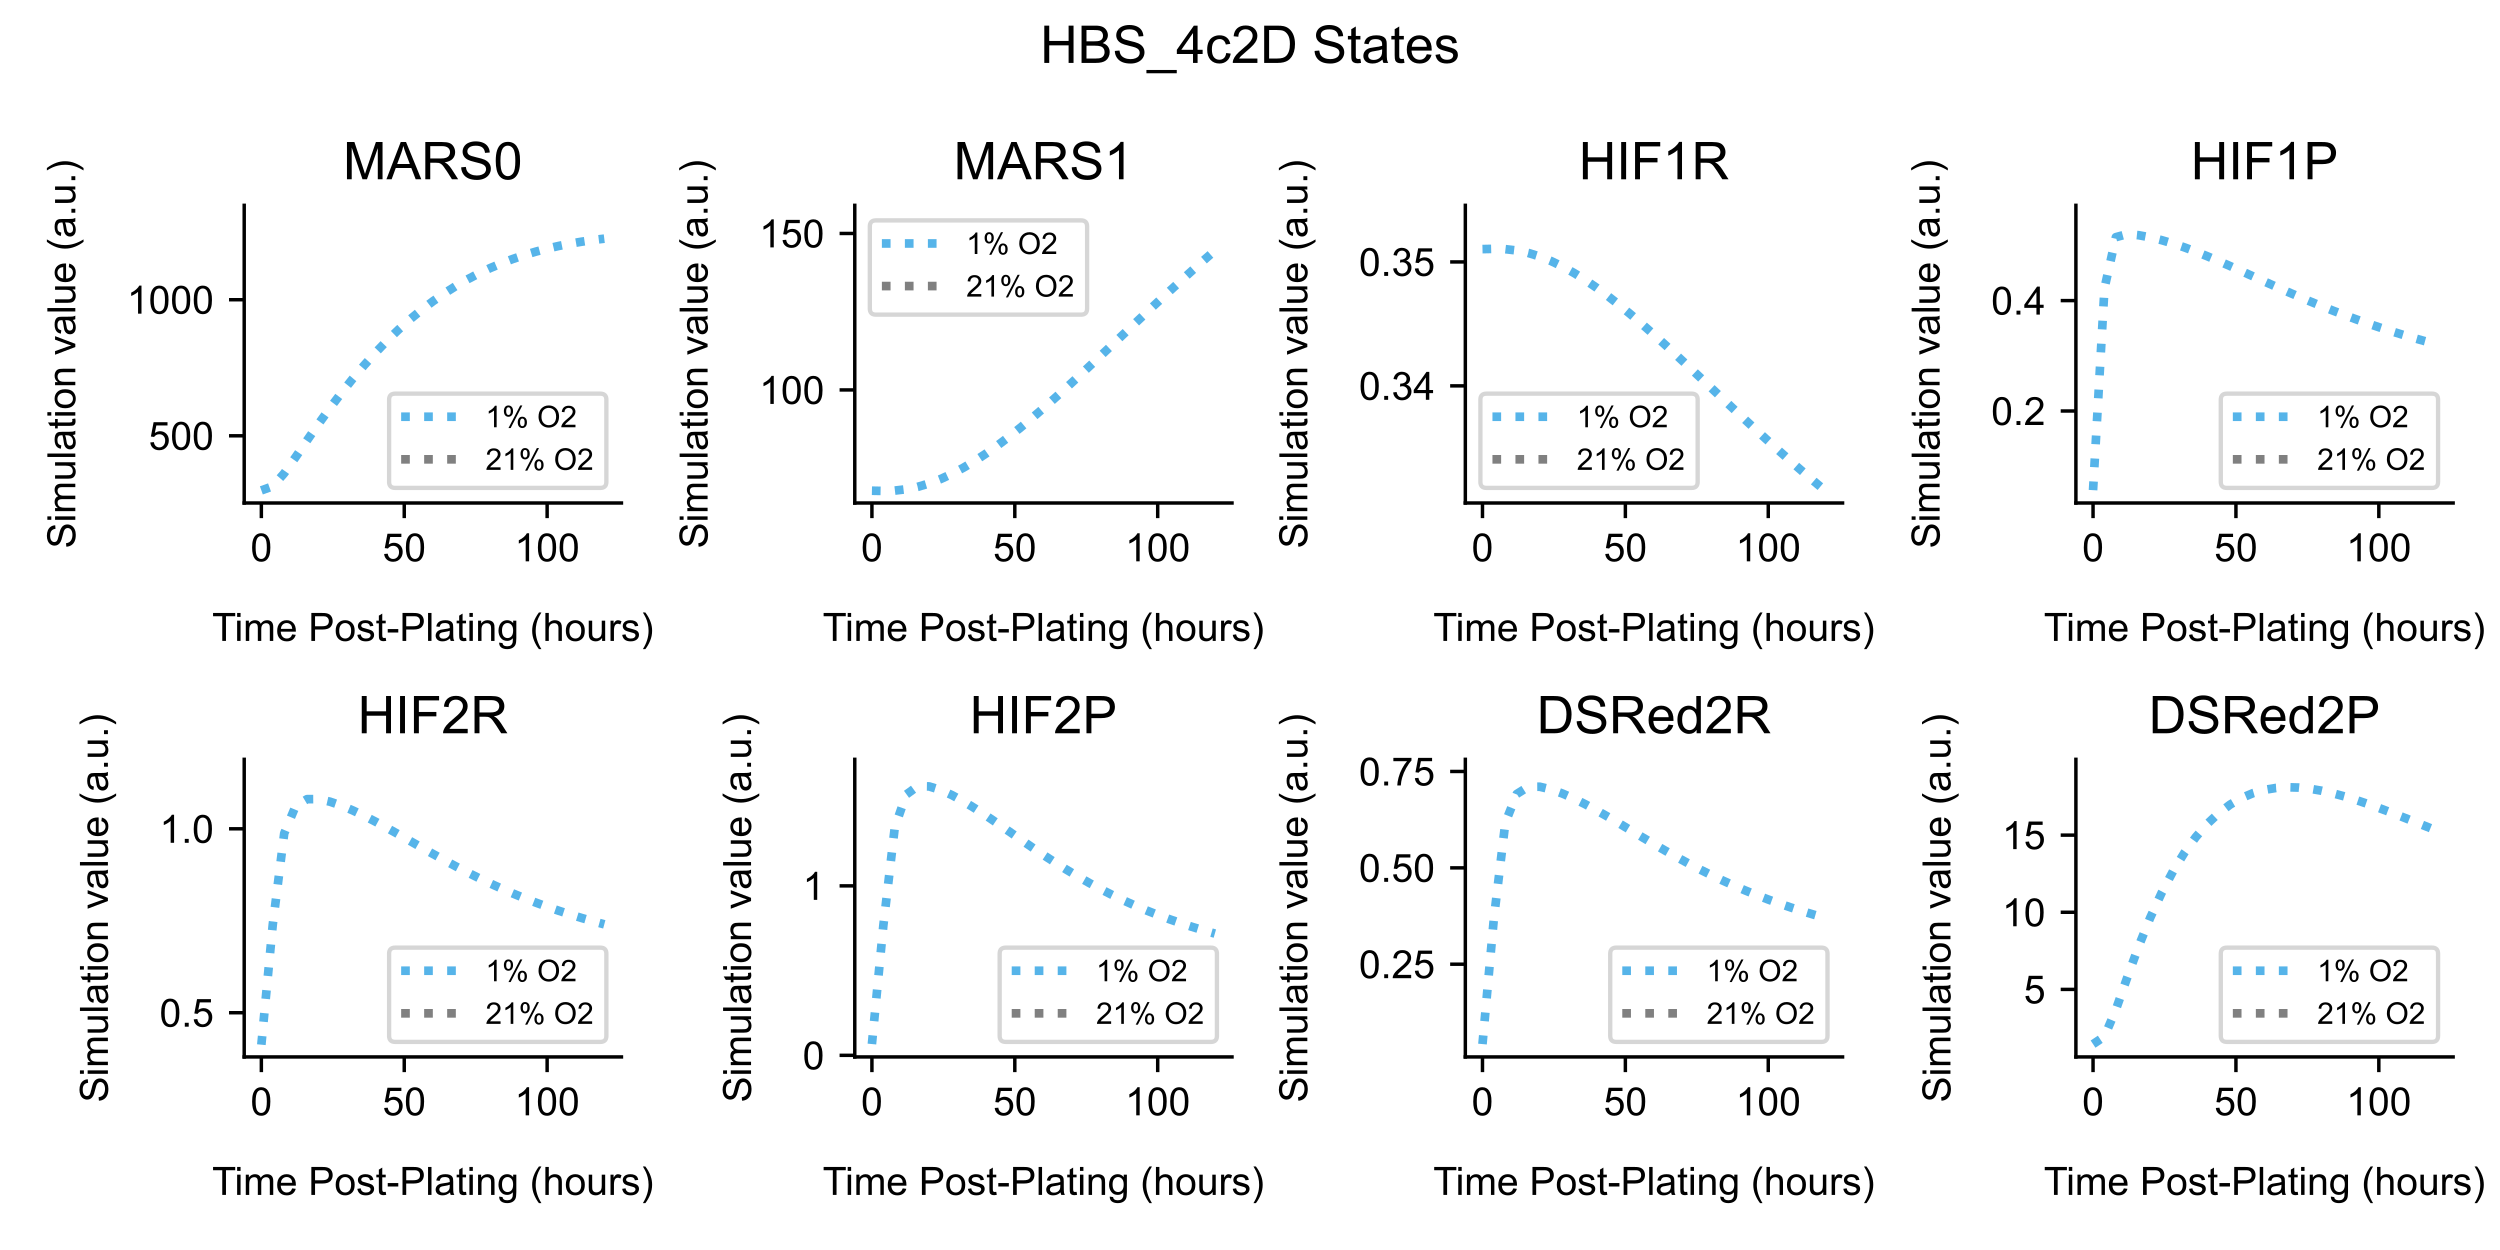 <?xml version="1.0" encoding="utf-8" standalone="no"?>
<!DOCTYPE svg PUBLIC "-//W3C//DTD SVG 1.1//EN"
  "http://www.w3.org/Graphics/SVG/1.1/DTD/svg11.dtd">
<!-- Created with matplotlib (https://matplotlib.org/) -->
<svg height="288pt" version="1.1" viewBox="0 0 576 288" width="576pt" xmlns="http://www.w3.org/2000/svg" xmlns:xlink="http://www.w3.org/1999/xlink">
 <defs>
  <style type="text/css">*{stroke-linecap:butt;stroke-linejoin:round;}</style>
 </defs>
 <g id="figure_1">
  <g id="patch_1">
   <path d="M 0 288 
L 576 288 
L 576 0 
L 0 0 
z
" style="fill:#ffffff;"/>
  </g>
  <g id="axes_1">
   <g id="patch_2">
    <path d="M 56.265 115.884 
L 143.178 115.884 
L 143.178 47.31 
L 56.265 47.31 
z
" style="fill:#ffffff;"/>
   </g>
   <g id="matplotlib.axis_1">
    <g id="xtick_1">
     <g id="line2d_1">
      <defs>
       <path d="M 0 0 
L 0 3.5 
" id="m7ec898a9be" style="stroke:#000000;stroke-width:0.8;"/>
      </defs>
      <g>
       <use style="stroke:#000000;stroke-width:0.8;" x="60.216" xlink:href="#m7ec898a9be" y="115.884"/>
      </g>
     </g>
     <g id="text_1">
      <!-- 0 -->
      <g transform="translate(57.713 129.326)scale(0.09 -0.09)">
       <defs>
        <path d="M 4.156 35.297 
Q 4.156 48 6.766 55.734 
Q 9.375 63.484 14.516 67.672 
Q 19.672 71.875 27.484 71.875 
Q 33.25 71.875 37.594 69.547 
Q 41.938 67.234 44.766 62.859 
Q 47.609 58.5 49.219 52.219 
Q 50.828 45.953 50.828 35.297 
Q 50.828 22.703 48.234 14.969 
Q 45.656 7.234 40.5 3 
Q 35.359 -1.219 27.484 -1.219 
Q 17.141 -1.219 11.234 6.203 
Q 4.156 15.141 4.156 35.297 
z
M 13.188 35.297 
Q 13.188 17.672 17.312 11.828 
Q 21.438 6 27.484 6 
Q 33.547 6 37.672 11.859 
Q 41.797 17.719 41.797 35.297 
Q 41.797 52.984 37.672 58.781 
Q 33.547 64.594 27.391 64.594 
Q 21.344 64.594 17.719 59.469 
Q 13.188 52.938 13.188 35.297 
z
" id="ArialMT-48"/>
       </defs>
       <use xlink:href="#ArialMT-48"/>
      </g>
     </g>
    </g>
    <g id="xtick_2">
     <g id="line2d_2">
      <g>
       <use style="stroke:#000000;stroke-width:0.8;" x="93.138" xlink:href="#m7ec898a9be" y="115.884"/>
      </g>
     </g>
     <g id="text_2">
      <!-- 50 -->
      <g transform="translate(88.133 129.326)scale(0.09 -0.09)">
       <defs>
        <path d="M 4.156 18.75 
L 13.375 19.531 
Q 14.406 12.797 18.141 9.391 
Q 21.875 6 27.156 6 
Q 33.5 6 37.891 10.781 
Q 42.281 15.578 42.281 23.484 
Q 42.281 31 38.062 35.344 
Q 33.844 39.703 27 39.703 
Q 22.75 39.703 19.328 37.766 
Q 15.922 35.844 13.969 32.766 
L 5.719 33.844 
L 12.641 70.609 
L 48.25 70.609 
L 48.25 62.203 
L 19.672 62.203 
L 15.828 42.969 
Q 22.266 47.469 29.344 47.469 
Q 38.719 47.469 45.156 40.969 
Q 51.609 34.469 51.609 24.266 
Q 51.609 14.547 45.953 7.469 
Q 39.062 -1.219 27.156 -1.219 
Q 17.391 -1.219 11.203 4.25 
Q 5.031 9.719 4.156 18.75 
z
" id="ArialMT-53"/>
       </defs>
       <use xlink:href="#ArialMT-53"/>
       <use x="55.615" xlink:href="#ArialMT-48"/>
      </g>
     </g>
    </g>
    <g id="xtick_3">
     <g id="line2d_3">
      <g>
       <use style="stroke:#000000;stroke-width:0.8;" x="126.059" xlink:href="#m7ec898a9be" y="115.884"/>
      </g>
     </g>
     <g id="text_3">
      <!-- 100 -->
      <g transform="translate(118.552 129.326)scale(0.09 -0.09)">
       <defs>
        <path d="M 37.25 0 
L 28.469 0 
L 28.469 56 
Q 25.297 52.984 20.141 49.953 
Q 14.984 46.922 10.891 45.406 
L 10.891 53.906 
Q 18.266 57.375 23.781 62.297 
Q 29.297 67.234 31.594 71.875 
L 37.25 71.875 
z
" id="ArialMT-49"/>
       </defs>
       <use xlink:href="#ArialMT-49"/>
       <use x="55.615" xlink:href="#ArialMT-48"/>
       <use x="111.23" xlink:href="#ArialMT-48"/>
      </g>
     </g>
    </g>
    <g id="text_4">
     <!-- Time Post-Plating (hours) -->
     <g transform="translate(48.877 147.666)scale(0.09 -0.09)">
      <defs>
       <path d="M 25.922 0 
L 25.922 63.141 
L 2.344 63.141 
L 2.344 71.578 
L 59.078 71.578 
L 59.078 63.141 
L 35.406 63.141 
L 35.406 0 
z
" id="ArialMT-84"/>
       <path d="M 6.641 61.469 
L 6.641 71.578 
L 15.438 71.578 
L 15.438 61.469 
z
M 6.641 0 
L 6.641 51.859 
L 15.438 51.859 
L 15.438 0 
z
" id="ArialMT-105"/>
       <path d="M 6.594 0 
L 6.594 51.859 
L 14.453 51.859 
L 14.453 44.578 
Q 16.891 48.391 20.938 50.703 
Q 25 53.031 30.172 53.031 
Q 35.938 53.031 39.625 50.641 
Q 43.312 48.25 44.828 43.953 
Q 50.984 53.031 60.844 53.031 
Q 68.562 53.031 72.703 48.75 
Q 76.859 44.484 76.859 35.594 
L 76.859 0 
L 68.109 0 
L 68.109 32.672 
Q 68.109 37.938 67.25 40.25 
Q 66.406 42.578 64.156 43.984 
Q 61.922 45.406 58.891 45.406 
Q 53.422 45.406 49.797 41.766 
Q 46.188 38.141 46.188 30.125 
L 46.188 0 
L 37.406 0 
L 37.406 33.688 
Q 37.406 39.547 35.25 42.469 
Q 33.109 45.406 28.219 45.406 
Q 24.516 45.406 21.359 43.453 
Q 18.219 41.5 16.797 37.734 
Q 15.375 33.984 15.375 26.906 
L 15.375 0 
z
" id="ArialMT-109"/>
       <path d="M 42.094 16.703 
L 51.172 15.578 
Q 49.031 7.625 43.219 3.219 
Q 37.406 -1.172 28.375 -1.172 
Q 17 -1.172 10.328 5.828 
Q 3.656 12.844 3.656 25.484 
Q 3.656 38.578 10.391 45.797 
Q 17.141 53.031 27.875 53.031 
Q 38.281 53.031 44.875 45.953 
Q 51.469 38.875 51.469 26.031 
Q 51.469 25.25 51.422 23.688 
L 12.75 23.688 
Q 13.234 15.141 17.578 10.594 
Q 21.922 6.062 28.422 6.062 
Q 33.25 6.062 36.672 8.594 
Q 40.094 11.141 42.094 16.703 
z
M 13.234 30.906 
L 42.188 30.906 
Q 41.609 37.453 38.875 40.719 
Q 34.672 45.797 27.984 45.797 
Q 21.922 45.797 17.797 41.75 
Q 13.672 37.703 13.234 30.906 
z
" id="ArialMT-101"/>
       <path id="ArialMT-32"/>
       <path d="M 7.719 0 
L 7.719 71.578 
L 34.719 71.578 
Q 41.844 71.578 45.609 70.906 
Q 50.875 70.016 54.438 67.547 
Q 58.016 65.094 60.188 60.641 
Q 62.359 56.203 62.359 50.875 
Q 62.359 41.75 56.547 35.422 
Q 50.734 29.109 35.547 29.109 
L 17.188 29.109 
L 17.188 0 
z
M 17.188 37.547 
L 35.688 37.547 
Q 44.875 37.547 48.734 40.969 
Q 52.594 44.391 52.594 50.594 
Q 52.594 55.078 50.312 58.266 
Q 48.047 61.469 44.344 62.5 
Q 41.938 63.141 35.5 63.141 
L 17.188 63.141 
z
" id="ArialMT-80"/>
       <path d="M 3.328 25.922 
Q 3.328 40.328 11.328 47.266 
Q 18.016 53.031 27.641 53.031 
Q 38.328 53.031 45.109 46.016 
Q 51.906 39.016 51.906 26.656 
Q 51.906 16.656 48.906 10.906 
Q 45.906 5.172 40.156 2 
Q 34.422 -1.172 27.641 -1.172 
Q 16.75 -1.172 10.031 5.812 
Q 3.328 12.797 3.328 25.922 
z
M 12.359 25.922 
Q 12.359 15.969 16.703 11.016 
Q 21.047 6.062 27.641 6.062 
Q 34.188 6.062 38.531 11.031 
Q 42.875 16.016 42.875 26.219 
Q 42.875 35.844 38.5 40.797 
Q 34.125 45.75 27.641 45.75 
Q 21.047 45.75 16.703 40.812 
Q 12.359 35.891 12.359 25.922 
z
" id="ArialMT-111"/>
       <path d="M 3.078 15.484 
L 11.766 16.844 
Q 12.5 11.625 15.844 8.844 
Q 19.188 6.062 25.203 6.062 
Q 31.25 6.062 34.172 8.516 
Q 37.109 10.984 37.109 14.312 
Q 37.109 17.281 34.516 19 
Q 32.719 20.172 25.531 21.969 
Q 15.875 24.422 12.141 26.203 
Q 8.406 27.984 6.469 31.125 
Q 4.547 34.281 4.547 38.094 
Q 4.547 41.547 6.125 44.5 
Q 7.719 47.469 10.453 49.422 
Q 12.5 50.922 16.031 51.969 
Q 19.578 53.031 23.641 53.031 
Q 29.734 53.031 34.344 51.266 
Q 38.969 49.516 41.156 46.5 
Q 43.359 43.5 44.188 38.484 
L 35.594 37.312 
Q 35.016 41.312 32.203 43.547 
Q 29.391 45.797 24.266 45.797 
Q 18.219 45.797 15.625 43.797 
Q 13.031 41.797 13.031 39.109 
Q 13.031 37.406 14.109 36.031 
Q 15.188 34.625 17.484 33.688 
Q 18.797 33.203 25.25 31.453 
Q 34.578 28.953 38.25 27.359 
Q 41.938 25.781 44.031 22.75 
Q 46.141 19.734 46.141 15.234 
Q 46.141 10.844 43.578 6.953 
Q 41.016 3.078 36.172 0.953 
Q 31.344 -1.172 25.25 -1.172 
Q 15.141 -1.172 9.844 3.031 
Q 4.547 7.234 3.078 15.484 
z
" id="ArialMT-115"/>
       <path d="M 25.781 7.859 
L 27.047 0.094 
Q 23.344 -0.688 20.406 -0.688 
Q 15.625 -0.688 12.984 0.828 
Q 10.359 2.344 9.281 4.812 
Q 8.203 7.281 8.203 15.188 
L 8.203 45.016 
L 1.766 45.016 
L 1.766 51.859 
L 8.203 51.859 
L 8.203 64.703 
L 16.938 69.969 
L 16.938 51.859 
L 25.781 51.859 
L 25.781 45.016 
L 16.938 45.016 
L 16.938 14.703 
Q 16.938 10.938 17.406 9.859 
Q 17.875 8.797 18.922 8.156 
Q 19.969 7.516 21.922 7.516 
Q 23.391 7.516 25.781 7.859 
z
" id="ArialMT-116"/>
       <path d="M 3.172 21.484 
L 3.172 30.328 
L 30.172 30.328 
L 30.172 21.484 
z
" id="ArialMT-45"/>
       <path d="M 6.391 0 
L 6.391 71.578 
L 15.188 71.578 
L 15.188 0 
z
" id="ArialMT-108"/>
       <path d="M 40.438 6.391 
Q 35.547 2.25 31.031 0.531 
Q 26.516 -1.172 21.344 -1.172 
Q 12.797 -1.172 8.203 3 
Q 3.609 7.172 3.609 13.672 
Q 3.609 17.484 5.344 20.625 
Q 7.078 23.781 9.891 25.688 
Q 12.703 27.594 16.219 28.562 
Q 18.797 29.25 24.031 29.891 
Q 34.672 31.156 39.703 32.906 
Q 39.75 34.719 39.75 35.203 
Q 39.75 40.578 37.25 42.781 
Q 33.891 45.75 27.25 45.75 
Q 21.047 45.75 18.094 43.578 
Q 15.141 41.406 13.719 35.891 
L 5.125 37.062 
Q 6.297 42.578 8.984 45.969 
Q 11.672 49.359 16.75 51.188 
Q 21.828 53.031 28.516 53.031 
Q 35.156 53.031 39.297 51.469 
Q 43.453 49.906 45.406 47.531 
Q 47.359 45.172 48.141 41.547 
Q 48.578 39.312 48.578 33.453 
L 48.578 21.734 
Q 48.578 9.469 49.141 6.219 
Q 49.703 2.984 51.375 0 
L 42.188 0 
Q 40.828 2.734 40.438 6.391 
z
M 39.703 26.031 
Q 34.906 24.078 25.344 22.703 
Q 19.922 21.922 17.672 20.938 
Q 15.438 19.969 14.203 18.094 
Q 12.984 16.219 12.984 13.922 
Q 12.984 10.406 15.641 8.062 
Q 18.312 5.719 23.438 5.719 
Q 28.516 5.719 32.469 7.938 
Q 36.422 10.156 38.281 14.016 
Q 39.703 17 39.703 22.797 
z
" id="ArialMT-97"/>
       <path d="M 6.594 0 
L 6.594 51.859 
L 14.5 51.859 
L 14.5 44.484 
Q 20.219 53.031 31 53.031 
Q 35.688 53.031 39.625 51.344 
Q 43.562 49.656 45.516 46.922 
Q 47.469 44.188 48.25 40.438 
Q 48.734 37.984 48.734 31.891 
L 48.734 0 
L 39.938 0 
L 39.938 31.547 
Q 39.938 36.922 38.906 39.578 
Q 37.891 42.234 35.281 43.812 
Q 32.672 45.406 29.156 45.406 
Q 23.531 45.406 19.453 41.844 
Q 15.375 38.281 15.375 28.328 
L 15.375 0 
z
" id="ArialMT-110"/>
       <path d="M 4.984 -4.297 
L 13.531 -5.562 
Q 14.062 -9.516 16.5 -11.328 
Q 19.781 -13.766 25.438 -13.766 
Q 31.547 -13.766 34.859 -11.328 
Q 38.188 -8.891 39.359 -4.5 
Q 40.047 -1.812 39.984 6.781 
Q 34.234 0 25.641 0 
Q 14.938 0 9.078 7.719 
Q 3.219 15.438 3.219 26.219 
Q 3.219 33.641 5.906 39.906 
Q 8.594 46.188 13.688 49.609 
Q 18.797 53.031 25.688 53.031 
Q 34.859 53.031 40.828 45.609 
L 40.828 51.859 
L 48.922 51.859 
L 48.922 7.031 
Q 48.922 -5.078 46.453 -10.125 
Q 44 -15.188 38.641 -18.109 
Q 33.297 -21.047 25.484 -21.047 
Q 16.219 -21.047 10.5 -16.875 
Q 4.781 -12.703 4.984 -4.297 
z
M 12.25 26.859 
Q 12.25 16.656 16.297 11.969 
Q 20.359 7.281 26.469 7.281 
Q 32.516 7.281 36.609 11.938 
Q 40.719 16.609 40.719 26.562 
Q 40.719 36.078 36.5 40.906 
Q 32.281 45.75 26.312 45.75 
Q 20.453 45.75 16.344 40.984 
Q 12.25 36.234 12.25 26.859 
z
" id="ArialMT-103"/>
       <path d="M 23.391 -21.047 
Q 16.109 -11.859 11.078 0.438 
Q 6.062 12.75 6.062 25.922 
Q 6.062 37.547 9.812 48.188 
Q 14.203 60.547 23.391 72.797 
L 29.688 72.797 
Q 23.781 62.641 21.875 58.297 
Q 18.891 51.562 17.188 44.234 
Q 15.094 35.109 15.094 25.875 
Q 15.094 2.391 29.688 -21.047 
z
" id="ArialMT-40"/>
       <path d="M 6.594 0 
L 6.594 71.578 
L 15.375 71.578 
L 15.375 45.906 
Q 21.531 53.031 30.906 53.031 
Q 36.672 53.031 40.922 50.75 
Q 45.172 48.484 47 44.484 
Q 48.828 40.484 48.828 32.859 
L 48.828 0 
L 40.047 0 
L 40.047 32.859 
Q 40.047 39.453 37.188 42.453 
Q 34.328 45.453 29.109 45.453 
Q 25.203 45.453 21.75 43.422 
Q 18.312 41.406 16.844 37.938 
Q 15.375 34.469 15.375 28.375 
L 15.375 0 
z
" id="ArialMT-104"/>
       <path d="M 40.578 0 
L 40.578 7.625 
Q 34.516 -1.172 24.125 -1.172 
Q 19.531 -1.172 15.547 0.578 
Q 11.578 2.344 9.641 5 
Q 7.719 7.672 6.938 11.531 
Q 6.391 14.109 6.391 19.734 
L 6.391 51.859 
L 15.188 51.859 
L 15.188 23.094 
Q 15.188 16.219 15.719 13.812 
Q 16.547 10.359 19.234 8.375 
Q 21.922 6.391 25.875 6.391 
Q 29.828 6.391 33.297 8.422 
Q 36.766 10.453 38.203 13.938 
Q 39.656 17.438 39.656 24.078 
L 39.656 51.859 
L 48.438 51.859 
L 48.438 0 
z
" id="ArialMT-117"/>
       <path d="M 6.5 0 
L 6.5 51.859 
L 14.406 51.859 
L 14.406 44 
Q 17.438 49.516 20 51.266 
Q 22.562 53.031 25.641 53.031 
Q 30.078 53.031 34.672 50.203 
L 31.641 42.047 
Q 28.422 43.953 25.203 43.953 
Q 22.312 43.953 20.016 42.219 
Q 17.719 40.484 16.75 37.406 
Q 15.281 32.719 15.281 27.156 
L 15.281 0 
z
" id="ArialMT-114"/>
       <path d="M 12.359 -21.047 
L 6.062 -21.047 
Q 20.656 2.391 20.656 25.875 
Q 20.656 35.062 18.562 44.094 
Q 16.891 51.422 13.922 58.156 
Q 12.016 62.547 6.062 72.797 
L 12.359 72.797 
Q 21.531 60.547 25.922 48.188 
Q 29.688 37.547 29.688 25.922 
Q 29.688 12.75 24.625 0.438 
Q 19.578 -11.859 12.359 -21.047 
z
" id="ArialMT-41"/>
      </defs>
      <use xlink:href="#ArialMT-84"/>
      <use x="57.334" xlink:href="#ArialMT-105"/>
      <use x="79.551" xlink:href="#ArialMT-109"/>
      <use x="162.852" xlink:href="#ArialMT-101"/>
      <use x="218.467" xlink:href="#ArialMT-32"/>
      <use x="246.25" xlink:href="#ArialMT-80"/>
      <use x="312.949" xlink:href="#ArialMT-111"/>
      <use x="368.564" xlink:href="#ArialMT-115"/>
      <use x="418.564" xlink:href="#ArialMT-116"/>
      <use x="446.348" xlink:href="#ArialMT-45"/>
      <use x="479.648" xlink:href="#ArialMT-80"/>
      <use x="546.348" xlink:href="#ArialMT-108"/>
      <use x="568.564" xlink:href="#ArialMT-97"/>
      <use x="624.18" xlink:href="#ArialMT-116"/>
      <use x="651.963" xlink:href="#ArialMT-105"/>
      <use x="674.18" xlink:href="#ArialMT-110"/>
      <use x="729.795" xlink:href="#ArialMT-103"/>
      <use x="785.41" xlink:href="#ArialMT-32"/>
      <use x="813.193" xlink:href="#ArialMT-40"/>
      <use x="846.494" xlink:href="#ArialMT-104"/>
      <use x="902.109" xlink:href="#ArialMT-111"/>
      <use x="957.725" xlink:href="#ArialMT-117"/>
      <use x="1013.34" xlink:href="#ArialMT-114"/>
      <use x="1046.641" xlink:href="#ArialMT-115"/>
      <use x="1096.641" xlink:href="#ArialMT-41"/>
     </g>
    </g>
   </g>
   <g id="matplotlib.axis_2">
    <g id="ytick_1">
     <g id="line2d_4">
      <defs>
       <path d="M 0 0 
L -3.5 0 
" id="m1a6b31750a" style="stroke:#000000;stroke-width:0.8;"/>
      </defs>
      <g>
       <use style="stroke:#000000;stroke-width:0.8;" x="56.265" xlink:href="#m1a6b31750a" y="100.403"/>
      </g>
     </g>
     <g id="text_5">
      <!-- 500 -->
      <g transform="translate(34.251 103.624)scale(0.09 -0.09)">
       <use xlink:href="#ArialMT-53"/>
       <use x="55.615" xlink:href="#ArialMT-48"/>
       <use x="111.23" xlink:href="#ArialMT-48"/>
      </g>
     </g>
    </g>
    <g id="ytick_2">
     <g id="line2d_5">
      <g>
       <use style="stroke:#000000;stroke-width:0.8;" x="56.265" xlink:href="#m1a6b31750a" y="69.055"/>
      </g>
     </g>
     <g id="text_6">
      <!-- 1000 -->
      <g transform="translate(29.246 72.276)scale(0.09 -0.09)">
       <use xlink:href="#ArialMT-49"/>
       <use x="55.615" xlink:href="#ArialMT-48"/>
       <use x="111.23" xlink:href="#ArialMT-48"/>
       <use x="166.846" xlink:href="#ArialMT-48"/>
      </g>
     </g>
    </g>
    <g id="text_7">
     <!-- Simulation value (a.u.) -->
     <g transform="translate(17.352 126.365)rotate(-90)scale(0.09 -0.09)">
      <defs>
       <path d="M 4.5 23 
L 13.422 23.781 
Q 14.062 18.406 16.375 14.969 
Q 18.703 11.531 23.578 9.406 
Q 28.469 7.281 34.578 7.281 
Q 39.984 7.281 44.141 8.891 
Q 48.297 10.5 50.312 13.297 
Q 52.344 16.109 52.344 19.438 
Q 52.344 22.797 50.391 25.312 
Q 48.438 27.828 43.953 29.547 
Q 41.062 30.672 31.203 33.031 
Q 21.344 35.406 17.391 37.5 
Q 12.25 40.188 9.734 44.156 
Q 7.234 48.141 7.234 53.078 
Q 7.234 58.5 10.297 63.203 
Q 13.375 67.922 19.281 70.359 
Q 25.203 72.797 32.422 72.797 
Q 40.375 72.797 46.453 70.234 
Q 52.547 67.672 55.812 62.688 
Q 59.078 57.719 59.328 51.422 
L 50.25 50.734 
Q 49.516 57.516 45.281 60.984 
Q 41.062 64.453 32.812 64.453 
Q 24.219 64.453 20.281 61.297 
Q 16.359 58.156 16.359 53.719 
Q 16.359 49.859 19.141 47.359 
Q 21.875 44.875 33.422 42.266 
Q 44.969 39.656 49.266 37.703 
Q 55.516 34.812 58.484 30.391 
Q 61.469 25.984 61.469 20.219 
Q 61.469 14.5 58.203 9.438 
Q 54.938 4.391 48.797 1.578 
Q 42.672 -1.219 35.016 -1.219 
Q 25.297 -1.219 18.719 1.609 
Q 12.156 4.438 8.422 10.125 
Q 4.688 15.828 4.5 23 
z
" id="ArialMT-83"/>
       <path d="M 21 0 
L 1.266 51.859 
L 10.547 51.859 
L 21.688 20.797 
Q 23.484 15.766 25 10.359 
Q 26.172 14.453 28.266 20.219 
L 39.797 51.859 
L 48.828 51.859 
L 29.203 0 
z
" id="ArialMT-118"/>
       <path d="M 9.078 0 
L 9.078 10.016 
L 19.094 10.016 
L 19.094 0 
z
" id="ArialMT-46"/>
      </defs>
      <use xlink:href="#ArialMT-83"/>
      <use x="66.699" xlink:href="#ArialMT-105"/>
      <use x="88.916" xlink:href="#ArialMT-109"/>
      <use x="172.217" xlink:href="#ArialMT-117"/>
      <use x="227.832" xlink:href="#ArialMT-108"/>
      <use x="250.049" xlink:href="#ArialMT-97"/>
      <use x="305.664" xlink:href="#ArialMT-116"/>
      <use x="333.447" xlink:href="#ArialMT-105"/>
      <use x="355.664" xlink:href="#ArialMT-111"/>
      <use x="411.279" xlink:href="#ArialMT-110"/>
      <use x="466.895" xlink:href="#ArialMT-32"/>
      <use x="494.678" xlink:href="#ArialMT-118"/>
      <use x="544.678" xlink:href="#ArialMT-97"/>
      <use x="600.293" xlink:href="#ArialMT-108"/>
      <use x="622.51" xlink:href="#ArialMT-117"/>
      <use x="678.125" xlink:href="#ArialMT-101"/>
      <use x="733.74" xlink:href="#ArialMT-32"/>
      <use x="761.523" xlink:href="#ArialMT-40"/>
      <use x="794.824" xlink:href="#ArialMT-97"/>
      <use x="850.439" xlink:href="#ArialMT-46"/>
      <use x="878.223" xlink:href="#ArialMT-117"/>
      <use x="933.838" xlink:href="#ArialMT-46"/>
      <use x="961.621" xlink:href="#ArialMT-41"/>
     </g>
    </g>
   </g>
   <g id="line2d_6">
    <path clip-path="url(#p59900b2982)" d="M 60.216 112.984 
L 62.85 112.04 
L 65.483 109.038 
L 68.117 105.305 
L 70.751 101.448 
L 73.385 97.664 
L 76.018 94.019 
L 78.652 90.541 
L 81.286 87.243 
L 83.919 84.132 
L 86.553 81.212 
L 89.187 78.483 
L 91.821 75.945 
L 94.454 73.593 
L 97.088 71.423 
L 99.722 69.427 
L 102.356 67.598 
L 104.989 65.928 
L 107.623 64.409 
L 110.257 63.032 
L 112.891 61.789 
L 115.524 60.67 
L 118.158 59.668 
L 120.792 58.775 
L 123.425 57.984 
L 126.059 57.287 
L 128.693 56.676 
L 131.327 56.147 
L 133.96 55.693 
L 136.594 55.308 
L 139.228 54.987 
" style="fill:none;stroke:#56b4e9;stroke-dasharray:2,3.3;stroke-dashoffset:0;stroke-width:2;"/>
   </g>
   <g id="line2d_7">
    <path clip-path="url(#p59900b2982)" d="M 60.216 112.984 
" style="fill:none;stroke:#808080;stroke-dasharray:2,3.3;stroke-dashoffset:0;stroke-width:2;"/>
   </g>
   <g id="patch_3">
    <path d="M 56.265 115.884 
L 56.265 47.31 
" style="fill:none;stroke:#000000;stroke-linecap:square;stroke-linejoin:miter;stroke-width:0.8;"/>
   </g>
   <g id="patch_4">
    <path d="M 56.265 115.884 
L 143.178 115.884 
" style="fill:none;stroke:#000000;stroke-linecap:square;stroke-linejoin:miter;stroke-width:0.8;"/>
   </g>
   <g id="text_8">
    <!-- MARS0 -->
    <g transform="translate(79.05 41.31)scale(0.12 -0.12)">
     <defs>
      <path d="M 7.422 0 
L 7.422 71.578 
L 21.688 71.578 
L 38.625 20.906 
Q 40.969 13.812 42.047 10.297 
Q 43.266 14.203 45.844 21.781 
L 62.984 71.578 
L 75.734 71.578 
L 75.734 0 
L 66.609 0 
L 66.609 59.906 
L 45.797 0 
L 37.25 0 
L 16.547 60.938 
L 16.547 0 
z
" id="ArialMT-77"/>
      <path d="M -0.141 0 
L 27.344 71.578 
L 37.547 71.578 
L 66.844 0 
L 56.062 0 
L 47.703 21.688 
L 17.781 21.688 
L 9.906 0 
z
M 20.516 29.391 
L 44.781 29.391 
L 37.312 49.219 
Q 33.891 58.25 32.234 64.062 
Q 30.859 57.172 28.375 50.391 
z
" id="ArialMT-65"/>
      <path d="M 7.859 0 
L 7.859 71.578 
L 39.594 71.578 
Q 49.172 71.578 54.141 69.641 
Q 59.125 67.719 62.109 62.828 
Q 65.094 57.953 65.094 52.047 
Q 65.094 44.438 60.156 39.203 
Q 55.219 33.984 44.922 32.562 
Q 48.688 30.766 50.641 29 
Q 54.781 25.203 58.5 19.484 
L 70.953 0 
L 59.031 0 
L 49.562 14.891 
Q 45.406 21.344 42.719 24.75 
Q 40.047 28.172 37.922 29.531 
Q 35.797 30.906 33.594 31.453 
Q 31.984 31.781 28.328 31.781 
L 17.328 31.781 
L 17.328 0 
z
M 17.328 39.984 
L 37.703 39.984 
Q 44.188 39.984 47.844 41.328 
Q 51.516 42.672 53.422 45.625 
Q 55.328 48.578 55.328 52.047 
Q 55.328 57.125 51.641 60.391 
Q 47.953 63.672 39.984 63.672 
L 17.328 63.672 
z
" id="ArialMT-82"/>
     </defs>
     <use xlink:href="#ArialMT-77"/>
     <use x="83.301" xlink:href="#ArialMT-65"/>
     <use x="150" xlink:href="#ArialMT-82"/>
     <use x="222.217" xlink:href="#ArialMT-83"/>
     <use x="288.916" xlink:href="#ArialMT-48"/>
    </g>
   </g>
   <g id="legend_1">
    <g id="patch_5">
     <path d="M 91.037 112.414 
L 138.32 112.414 
Q 139.708 112.414 139.708 111.026 
L 139.708 92.086 
Q 139.708 90.698 138.32 90.698 
L 91.037 90.698 
Q 89.649 90.698 89.649 92.086 
L 89.649 111.026 
Q 89.649 112.414 91.037 112.414 
z
" style="fill:#ffffff;opacity:0.8;stroke:#cccccc;stroke-linejoin:miter;"/>
    </g>
    <g id="line2d_8">
     <path d="M 92.425 96.012 
L 106.305 96.012 
" style="fill:none;stroke:#56b4e9;stroke-dasharray:2,3.3;stroke-dashoffset:0;stroke-width:2;"/>
    </g>
    <g id="line2d_9"/>
    <g id="text_9">
     <!-- 1% O2 -->
     <g transform="translate(111.857 98.441)scale(0.069 -0.069)">
      <defs>
       <path d="M 5.812 54.391 
Q 5.812 62.062 9.672 67.422 
Q 13.531 72.797 20.844 72.797 
Q 27.594 72.797 32 67.984 
Q 36.422 63.188 36.422 53.859 
Q 36.422 44.781 31.953 39.875 
Q 27.484 34.969 20.953 34.969 
Q 14.453 34.969 10.125 39.797 
Q 5.812 44.625 5.812 54.391 
z
M 21.094 66.75 
Q 17.828 66.75 15.656 63.906 
Q 13.484 61.078 13.484 53.516 
Q 13.484 46.625 15.672 43.812 
Q 17.875 41.016 21.094 41.016 
Q 24.422 41.016 26.594 43.844 
Q 28.766 46.688 28.766 54.203 
Q 28.766 61.141 26.562 63.938 
Q 24.359 66.75 21.094 66.75 
z
M 21.141 -2.641 
L 60.297 72.797 
L 67.438 72.797 
L 28.422 -2.641 
z
M 52.094 16.797 
Q 52.094 24.516 55.953 29.859 
Q 59.812 35.203 67.188 35.203 
Q 73.922 35.203 78.344 30.391 
Q 82.766 25.594 82.766 16.266 
Q 82.766 7.172 78.297 2.266 
Q 73.828 -2.641 67.234 -2.641 
Q 60.75 -2.641 56.422 2.219 
Q 52.094 7.078 52.094 16.797 
z
M 67.438 29.156 
Q 64.109 29.156 61.938 26.312 
Q 59.766 23.484 59.766 15.922 
Q 59.766 9.078 61.953 6.25 
Q 64.156 3.422 67.391 3.422 
Q 70.75 3.422 72.922 6.25 
Q 75.094 9.078 75.094 16.609 
Q 75.094 23.531 72.891 26.344 
Q 70.703 29.156 67.438 29.156 
z
" id="ArialMT-37"/>
       <path d="M 4.828 34.859 
Q 4.828 52.688 14.391 62.766 
Q 23.969 72.859 39.109 72.859 
Q 49.031 72.859 56.984 68.109 
Q 64.938 63.375 69.109 54.906 
Q 73.297 46.438 73.297 35.688 
Q 73.297 24.812 68.891 16.219 
Q 64.5 7.625 56.438 3.203 
Q 48.391 -1.219 39.062 -1.219 
Q 28.953 -1.219 20.984 3.656 
Q 13.031 8.547 8.922 16.984 
Q 4.828 25.438 4.828 34.859 
z
M 14.594 34.719 
Q 14.594 21.781 21.547 14.328 
Q 28.516 6.891 39.016 6.891 
Q 49.703 6.891 56.609 14.406 
Q 63.531 21.922 63.531 35.75 
Q 63.531 44.484 60.578 51 
Q 57.625 57.516 51.922 61.109 
Q 46.234 64.703 39.156 64.703 
Q 29.109 64.703 21.844 57.781 
Q 14.594 50.875 14.594 34.719 
z
" id="ArialMT-79"/>
       <path d="M 50.344 8.453 
L 50.344 0 
L 3.031 0 
Q 2.938 3.172 4.047 6.109 
Q 5.859 10.938 9.828 15.625 
Q 13.812 20.312 21.344 26.469 
Q 33.016 36.031 37.109 41.625 
Q 41.219 47.219 41.219 52.203 
Q 41.219 57.422 37.469 61 
Q 33.734 64.594 27.734 64.594 
Q 21.391 64.594 17.578 60.781 
Q 13.766 56.984 13.719 50.25 
L 4.688 51.172 
Q 5.609 61.281 11.656 66.578 
Q 17.719 71.875 27.938 71.875 
Q 38.234 71.875 44.234 66.156 
Q 50.25 60.453 50.25 52 
Q 50.25 47.703 48.484 43.547 
Q 46.734 39.406 42.656 34.812 
Q 38.578 30.219 29.109 22.219 
Q 21.188 15.578 18.938 13.203 
Q 16.703 10.844 15.234 8.453 
z
" id="ArialMT-50"/>
      </defs>
      <use xlink:href="#ArialMT-49"/>
      <use x="55.615" xlink:href="#ArialMT-37"/>
      <use x="144.531" xlink:href="#ArialMT-32"/>
      <use x="172.314" xlink:href="#ArialMT-79"/>
      <use x="250.098" xlink:href="#ArialMT-50"/>
     </g>
    </g>
    <g id="line2d_10">
     <path d="M 92.425 105.829 
L 106.305 105.829 
" style="fill:none;stroke:#808080;stroke-dasharray:2,3.3;stroke-dashoffset:0;stroke-width:2;"/>
    </g>
    <g id="line2d_11"/>
    <g id="text_10">
     <!-- 21% O2 -->
     <g transform="translate(111.857 108.258)scale(0.069 -0.069)">
      <use xlink:href="#ArialMT-50"/>
      <use x="55.615" xlink:href="#ArialMT-49"/>
      <use x="111.23" xlink:href="#ArialMT-37"/>
      <use x="200.146" xlink:href="#ArialMT-32"/>
      <use x="227.93" xlink:href="#ArialMT-79"/>
      <use x="305.713" xlink:href="#ArialMT-50"/>
     </g>
    </g>
   </g>
  </g>
  <g id="axes_2">
   <g id="patch_6">
    <path d="M 196.939 115.884 
L 283.852 115.884 
L 283.852 47.31 
L 196.939 47.31 
z
" style="fill:#ffffff;"/>
   </g>
   <g id="matplotlib.axis_3">
    <g id="xtick_4">
     <g id="line2d_12">
      <g>
       <use style="stroke:#000000;stroke-width:0.8;" x="200.89" xlink:href="#m7ec898a9be" y="115.884"/>
      </g>
     </g>
     <g id="text_11">
      <!-- 0 -->
      <g transform="translate(198.387 129.326)scale(0.09 -0.09)">
       <use xlink:href="#ArialMT-48"/>
      </g>
     </g>
    </g>
    <g id="xtick_5">
     <g id="line2d_13">
      <g>
       <use style="stroke:#000000;stroke-width:0.8;" x="233.811" xlink:href="#m7ec898a9be" y="115.884"/>
      </g>
     </g>
     <g id="text_12">
      <!-- 50 -->
      <g transform="translate(228.807 129.326)scale(0.09 -0.09)">
       <use xlink:href="#ArialMT-53"/>
       <use x="55.615" xlink:href="#ArialMT-48"/>
      </g>
     </g>
    </g>
    <g id="xtick_6">
     <g id="line2d_14">
      <g>
       <use style="stroke:#000000;stroke-width:0.8;" x="266.733" xlink:href="#m7ec898a9be" y="115.884"/>
      </g>
     </g>
     <g id="text_13">
      <!-- 100 -->
      <g transform="translate(259.226 129.326)scale(0.09 -0.09)">
       <use xlink:href="#ArialMT-49"/>
       <use x="55.615" xlink:href="#ArialMT-48"/>
       <use x="111.23" xlink:href="#ArialMT-48"/>
      </g>
     </g>
    </g>
    <g id="text_14">
     <!-- Time Post-Plating (hours) -->
     <g transform="translate(189.551 147.666)scale(0.09 -0.09)">
      <use xlink:href="#ArialMT-84"/>
      <use x="57.334" xlink:href="#ArialMT-105"/>
      <use x="79.551" xlink:href="#ArialMT-109"/>
      <use x="162.852" xlink:href="#ArialMT-101"/>
      <use x="218.467" xlink:href="#ArialMT-32"/>
      <use x="246.25" xlink:href="#ArialMT-80"/>
      <use x="312.949" xlink:href="#ArialMT-111"/>
      <use x="368.564" xlink:href="#ArialMT-115"/>
      <use x="418.564" xlink:href="#ArialMT-116"/>
      <use x="446.348" xlink:href="#ArialMT-45"/>
      <use x="479.648" xlink:href="#ArialMT-80"/>
      <use x="546.348" xlink:href="#ArialMT-108"/>
      <use x="568.564" xlink:href="#ArialMT-97"/>
      <use x="624.18" xlink:href="#ArialMT-116"/>
      <use x="651.963" xlink:href="#ArialMT-105"/>
      <use x="674.18" xlink:href="#ArialMT-110"/>
      <use x="729.795" xlink:href="#ArialMT-103"/>
      <use x="785.41" xlink:href="#ArialMT-32"/>
      <use x="813.193" xlink:href="#ArialMT-40"/>
      <use x="846.494" xlink:href="#ArialMT-104"/>
      <use x="902.109" xlink:href="#ArialMT-111"/>
      <use x="957.725" xlink:href="#ArialMT-117"/>
      <use x="1013.34" xlink:href="#ArialMT-114"/>
      <use x="1046.641" xlink:href="#ArialMT-115"/>
      <use x="1096.641" xlink:href="#ArialMT-41"/>
     </g>
    </g>
   </g>
   <g id="matplotlib.axis_4">
    <g id="ytick_3">
     <g id="line2d_15">
      <g>
       <use style="stroke:#000000;stroke-width:0.8;" x="196.939" xlink:href="#m1a6b31750a" y="89.848"/>
      </g>
     </g>
     <g id="text_15">
      <!-- 100 -->
      <g transform="translate(174.925 93.069)scale(0.09 -0.09)">
       <use xlink:href="#ArialMT-49"/>
       <use x="55.615" xlink:href="#ArialMT-48"/>
       <use x="111.23" xlink:href="#ArialMT-48"/>
      </g>
     </g>
    </g>
    <g id="ytick_4">
     <g id="line2d_16">
      <g>
       <use style="stroke:#000000;stroke-width:0.8;" x="196.939" xlink:href="#m1a6b31750a" y="53.784"/>
      </g>
     </g>
     <g id="text_16">
      <!-- 150 -->
      <g transform="translate(174.925 57.005)scale(0.09 -0.09)">
       <use xlink:href="#ArialMT-49"/>
       <use x="55.615" xlink:href="#ArialMT-53"/>
       <use x="111.23" xlink:href="#ArialMT-48"/>
      </g>
     </g>
    </g>
    <g id="text_17">
     <!-- Simulation value (a.u.) -->
     <g transform="translate(163.03 126.365)rotate(-90)scale(0.09 -0.09)">
      <use xlink:href="#ArialMT-83"/>
      <use x="66.699" xlink:href="#ArialMT-105"/>
      <use x="88.916" xlink:href="#ArialMT-109"/>
      <use x="172.217" xlink:href="#ArialMT-117"/>
      <use x="227.832" xlink:href="#ArialMT-108"/>
      <use x="250.049" xlink:href="#ArialMT-97"/>
      <use x="305.664" xlink:href="#ArialMT-116"/>
      <use x="333.447" xlink:href="#ArialMT-105"/>
      <use x="355.664" xlink:href="#ArialMT-111"/>
      <use x="411.279" xlink:href="#ArialMT-110"/>
      <use x="466.895" xlink:href="#ArialMT-32"/>
      <use x="494.678" xlink:href="#ArialMT-118"/>
      <use x="544.678" xlink:href="#ArialMT-97"/>
      <use x="600.293" xlink:href="#ArialMT-108"/>
      <use x="622.51" xlink:href="#ArialMT-117"/>
      <use x="678.125" xlink:href="#ArialMT-101"/>
      <use x="733.74" xlink:href="#ArialMT-32"/>
      <use x="761.523" xlink:href="#ArialMT-40"/>
      <use x="794.824" xlink:href="#ArialMT-97"/>
      <use x="850.439" xlink:href="#ArialMT-46"/>
      <use x="878.223" xlink:href="#ArialMT-117"/>
      <use x="933.838" xlink:href="#ArialMT-46"/>
      <use x="961.621" xlink:href="#ArialMT-41"/>
     </g>
    </g>
   </g>
   <g id="line2d_17">
    <path clip-path="url(#p6423c9febd)" d="M 200.89 113.062 
L 203.524 113.115 
L 206.157 113.03 
L 208.791 112.722 
L 211.425 112.174 
L 214.058 111.389 
L 216.692 110.383 
L 219.326 109.171 
L 221.96 107.77 
L 224.593 106.197 
L 227.227 104.468 
L 229.861 102.601 
L 232.495 100.612 
L 235.128 98.515 
L 237.762 96.327 
L 240.396 94.061 
L 243.029 91.73 
L 245.663 89.346 
L 248.297 86.922 
L 250.931 84.467 
L 253.564 81.992 
L 256.198 79.506 
L 258.832 77.016 
L 261.466 74.53 
L 264.099 72.055 
L 266.733 69.597 
L 269.367 67.162 
L 272 64.753 
L 274.634 62.377 
L 277.268 60.036 
L 279.902 57.734 
" style="fill:none;stroke:#56b4e9;stroke-dasharray:2,3.3;stroke-dashoffset:0;stroke-width:2;"/>
   </g>
   <g id="line2d_18">
    <path clip-path="url(#p6423c9febd)" d="M 200.89 113.062 
" style="fill:none;stroke:#808080;stroke-dasharray:2,3.3;stroke-dashoffset:0;stroke-width:2;"/>
   </g>
   <g id="patch_7">
    <path d="M 196.939 115.884 
L 196.939 47.31 
" style="fill:none;stroke:#000000;stroke-linecap:square;stroke-linejoin:miter;stroke-width:0.8;"/>
   </g>
   <g id="patch_8">
    <path d="M 196.939 115.884 
L 283.852 115.884 
" style="fill:none;stroke:#000000;stroke-linecap:square;stroke-linejoin:miter;stroke-width:0.8;"/>
   </g>
   <g id="text_18">
    <!-- MARS1 -->
    <g transform="translate(219.724 41.31)scale(0.12 -0.12)">
     <use xlink:href="#ArialMT-77"/>
     <use x="83.301" xlink:href="#ArialMT-65"/>
     <use x="150" xlink:href="#ArialMT-82"/>
     <use x="222.217" xlink:href="#ArialMT-83"/>
     <use x="288.916" xlink:href="#ArialMT-49"/>
    </g>
   </g>
   <g id="legend_2">
    <g id="patch_9">
     <path d="M 201.797 72.496 
L 249.08 72.496 
Q 250.468 72.496 250.468 71.108 
L 250.468 52.168 
Q 250.468 50.78 249.08 50.78 
L 201.797 50.78 
Q 200.409 50.78 200.409 52.168 
L 200.409 71.108 
Q 200.409 72.496 201.797 72.496 
z
" style="fill:#ffffff;opacity:0.8;stroke:#cccccc;stroke-linejoin:miter;"/>
    </g>
    <g id="line2d_19">
     <path d="M 203.185 56.095 
L 217.065 56.095 
" style="fill:none;stroke:#56b4e9;stroke-dasharray:2,3.3;stroke-dashoffset:0;stroke-width:2;"/>
    </g>
    <g id="line2d_20"/>
    <g id="text_19">
     <!-- 1% O2 -->
     <g transform="translate(222.617 58.524)scale(0.069 -0.069)">
      <use xlink:href="#ArialMT-49"/>
      <use x="55.615" xlink:href="#ArialMT-37"/>
      <use x="144.531" xlink:href="#ArialMT-32"/>
      <use x="172.314" xlink:href="#ArialMT-79"/>
      <use x="250.098" xlink:href="#ArialMT-50"/>
     </g>
    </g>
    <g id="line2d_21">
     <path d="M 203.185 65.911 
L 217.065 65.911 
" style="fill:none;stroke:#808080;stroke-dasharray:2,3.3;stroke-dashoffset:0;stroke-width:2;"/>
    </g>
    <g id="line2d_22"/>
    <g id="text_20">
     <!-- 21% O2 -->
     <g transform="translate(222.617 68.34)scale(0.069 -0.069)">
      <use xlink:href="#ArialMT-50"/>
      <use x="55.615" xlink:href="#ArialMT-49"/>
      <use x="111.23" xlink:href="#ArialMT-37"/>
      <use x="200.146" xlink:href="#ArialMT-32"/>
      <use x="227.93" xlink:href="#ArialMT-79"/>
      <use x="305.713" xlink:href="#ArialMT-50"/>
     </g>
    </g>
   </g>
  </g>
  <g id="axes_3">
   <g id="patch_10">
    <path d="M 337.613 115.884 
L 424.526 115.884 
L 424.526 47.31 
L 337.613 47.31 
z
" style="fill:#ffffff;"/>
   </g>
   <g id="matplotlib.axis_5">
    <g id="xtick_7">
     <g id="line2d_23">
      <g>
       <use style="stroke:#000000;stroke-width:0.8;" x="341.564" xlink:href="#m7ec898a9be" y="115.884"/>
      </g>
     </g>
     <g id="text_21">
      <!-- 0 -->
      <g transform="translate(339.061 129.326)scale(0.09 -0.09)">
       <use xlink:href="#ArialMT-48"/>
      </g>
     </g>
    </g>
    <g id="xtick_8">
     <g id="line2d_24">
      <g>
       <use style="stroke:#000000;stroke-width:0.8;" x="374.485" xlink:href="#m7ec898a9be" y="115.884"/>
      </g>
     </g>
     <g id="text_22">
      <!-- 50 -->
      <g transform="translate(369.48 129.326)scale(0.09 -0.09)">
       <use xlink:href="#ArialMT-53"/>
       <use x="55.615" xlink:href="#ArialMT-48"/>
      </g>
     </g>
    </g>
    <g id="xtick_9">
     <g id="line2d_25">
      <g>
       <use style="stroke:#000000;stroke-width:0.8;" x="407.407" xlink:href="#m7ec898a9be" y="115.884"/>
      </g>
     </g>
     <g id="text_23">
      <!-- 100 -->
      <g transform="translate(399.9 129.326)scale(0.09 -0.09)">
       <use xlink:href="#ArialMT-49"/>
       <use x="55.615" xlink:href="#ArialMT-48"/>
       <use x="111.23" xlink:href="#ArialMT-48"/>
      </g>
     </g>
    </g>
    <g id="text_24">
     <!-- Time Post-Plating (hours) -->
     <g transform="translate(330.225 147.666)scale(0.09 -0.09)">
      <use xlink:href="#ArialMT-84"/>
      <use x="57.334" xlink:href="#ArialMT-105"/>
      <use x="79.551" xlink:href="#ArialMT-109"/>
      <use x="162.852" xlink:href="#ArialMT-101"/>
      <use x="218.467" xlink:href="#ArialMT-32"/>
      <use x="246.25" xlink:href="#ArialMT-80"/>
      <use x="312.949" xlink:href="#ArialMT-111"/>
      <use x="368.564" xlink:href="#ArialMT-115"/>
      <use x="418.564" xlink:href="#ArialMT-116"/>
      <use x="446.348" xlink:href="#ArialMT-45"/>
      <use x="479.648" xlink:href="#ArialMT-80"/>
      <use x="546.348" xlink:href="#ArialMT-108"/>
      <use x="568.564" xlink:href="#ArialMT-97"/>
      <use x="624.18" xlink:href="#ArialMT-116"/>
      <use x="651.963" xlink:href="#ArialMT-105"/>
      <use x="674.18" xlink:href="#ArialMT-110"/>
      <use x="729.795" xlink:href="#ArialMT-103"/>
      <use x="785.41" xlink:href="#ArialMT-32"/>
      <use x="813.193" xlink:href="#ArialMT-40"/>
      <use x="846.494" xlink:href="#ArialMT-104"/>
      <use x="902.109" xlink:href="#ArialMT-111"/>
      <use x="957.725" xlink:href="#ArialMT-117"/>
      <use x="1013.34" xlink:href="#ArialMT-114"/>
      <use x="1046.641" xlink:href="#ArialMT-115"/>
      <use x="1096.641" xlink:href="#ArialMT-41"/>
     </g>
    </g>
   </g>
   <g id="matplotlib.axis_6">
    <g id="ytick_5">
     <g id="line2d_26">
      <g>
       <use style="stroke:#000000;stroke-width:0.8;" x="337.613" xlink:href="#m1a6b31750a" y="88.898"/>
      </g>
     </g>
     <g id="text_25">
      <!-- 0.34 -->
      <g transform="translate(313.098 92.119)scale(0.09 -0.09)">
       <defs>
        <path d="M 4.203 18.891 
L 12.984 20.062 
Q 14.5 12.594 18.141 9.297 
Q 21.781 6 27 6 
Q 33.203 6 37.469 10.297 
Q 41.75 14.594 41.75 20.953 
Q 41.75 27 37.797 30.922 
Q 33.844 34.859 27.734 34.859 
Q 25.25 34.859 21.531 33.891 
L 22.516 41.609 
Q 23.391 41.5 23.922 41.5 
Q 29.547 41.5 34.031 44.422 
Q 38.531 47.359 38.531 53.469 
Q 38.531 58.297 35.25 61.469 
Q 31.984 64.656 26.812 64.656 
Q 21.688 64.656 18.266 61.422 
Q 14.844 58.203 13.875 51.766 
L 5.078 53.328 
Q 6.688 62.156 12.391 67.016 
Q 18.109 71.875 26.609 71.875 
Q 32.469 71.875 37.391 69.359 
Q 42.328 66.844 44.938 62.5 
Q 47.562 58.156 47.562 53.266 
Q 47.562 48.641 45.062 44.828 
Q 42.578 41.016 37.703 38.766 
Q 44.047 37.312 47.562 32.688 
Q 51.078 28.078 51.078 21.141 
Q 51.078 11.766 44.234 5.25 
Q 37.406 -1.266 26.953 -1.266 
Q 17.531 -1.266 11.297 4.344 
Q 5.078 9.969 4.203 18.891 
z
" id="ArialMT-51"/>
        <path d="M 32.328 0 
L 32.328 17.141 
L 1.266 17.141 
L 1.266 25.203 
L 33.938 71.578 
L 41.109 71.578 
L 41.109 25.203 
L 50.781 25.203 
L 50.781 17.141 
L 41.109 17.141 
L 41.109 0 
z
M 32.328 25.203 
L 32.328 57.469 
L 9.906 25.203 
z
" id="ArialMT-52"/>
       </defs>
       <use xlink:href="#ArialMT-48"/>
       <use x="55.615" xlink:href="#ArialMT-46"/>
       <use x="83.398" xlink:href="#ArialMT-51"/>
       <use x="139.014" xlink:href="#ArialMT-52"/>
      </g>
     </g>
    </g>
    <g id="ytick_6">
     <g id="line2d_27">
      <g>
       <use style="stroke:#000000;stroke-width:0.8;" x="337.613" xlink:href="#m1a6b31750a" y="60.344"/>
      </g>
     </g>
     <g id="text_26">
      <!-- 0.35 -->
      <g transform="translate(313.098 63.565)scale(0.09 -0.09)">
       <use xlink:href="#ArialMT-48"/>
       <use x="55.615" xlink:href="#ArialMT-46"/>
       <use x="83.398" xlink:href="#ArialMT-51"/>
       <use x="139.014" xlink:href="#ArialMT-53"/>
      </g>
     </g>
    </g>
    <g id="text_27">
     <!-- Simulation value (a.u.) -->
     <g transform="translate(301.204 126.365)rotate(-90)scale(0.09 -0.09)">
      <use xlink:href="#ArialMT-83"/>
      <use x="66.699" xlink:href="#ArialMT-105"/>
      <use x="88.916" xlink:href="#ArialMT-109"/>
      <use x="172.217" xlink:href="#ArialMT-117"/>
      <use x="227.832" xlink:href="#ArialMT-108"/>
      <use x="250.049" xlink:href="#ArialMT-97"/>
      <use x="305.664" xlink:href="#ArialMT-116"/>
      <use x="333.447" xlink:href="#ArialMT-105"/>
      <use x="355.664" xlink:href="#ArialMT-111"/>
      <use x="411.279" xlink:href="#ArialMT-110"/>
      <use x="466.895" xlink:href="#ArialMT-32"/>
      <use x="494.678" xlink:href="#ArialMT-118"/>
      <use x="544.678" xlink:href="#ArialMT-97"/>
      <use x="600.293" xlink:href="#ArialMT-108"/>
      <use x="622.51" xlink:href="#ArialMT-117"/>
      <use x="678.125" xlink:href="#ArialMT-101"/>
      <use x="733.74" xlink:href="#ArialMT-32"/>
      <use x="761.523" xlink:href="#ArialMT-40"/>
      <use x="794.824" xlink:href="#ArialMT-97"/>
      <use x="850.439" xlink:href="#ArialMT-46"/>
      <use x="878.223" xlink:href="#ArialMT-117"/>
      <use x="933.838" xlink:href="#ArialMT-46"/>
      <use x="961.621" xlink:href="#ArialMT-41"/>
     </g>
    </g>
   </g>
   <g id="line2d_28">
    <path clip-path="url(#p2f744a9c14)" d="M 341.564 57.394 
L 344.197 57.334 
L 346.831 57.407 
L 349.465 57.713 
L 352.099 58.277 
L 354.732 59.093 
L 357.366 60.144 
L 360 61.414 
L 362.633 62.882 
L 365.267 64.529 
L 367.901 66.335 
L 370.535 68.281 
L 373.168 70.349 
L 375.802 72.52 
L 378.436 74.779 
L 381.07 77.108 
L 383.703 79.494 
L 386.337 81.923 
L 388.971 84.382 
L 391.605 86.861 
L 394.238 89.348 
L 396.872 91.834 
L 399.506 94.312 
L 402.139 96.774 
L 404.773 99.213 
L 407.407 101.624 
L 410.041 104.001 
L 412.674 106.34 
L 415.308 108.638 
L 417.942 110.89 
L 420.576 113.096 
" style="fill:none;stroke:#56b4e9;stroke-dasharray:2,3.3;stroke-dashoffset:0;stroke-width:2;"/>
   </g>
   <g id="line2d_29">
    <path clip-path="url(#p2f744a9c14)" d="M 341.564 57.394 
" style="fill:none;stroke:#808080;stroke-dasharray:2,3.3;stroke-dashoffset:0;stroke-width:2;"/>
   </g>
   <g id="patch_11">
    <path d="M 337.613 115.884 
L 337.613 47.31 
" style="fill:none;stroke:#000000;stroke-linecap:square;stroke-linejoin:miter;stroke-width:0.8;"/>
   </g>
   <g id="patch_12">
    <path d="M 337.613 115.884 
L 424.526 115.884 
" style="fill:none;stroke:#000000;stroke-linecap:square;stroke-linejoin:miter;stroke-width:0.8;"/>
   </g>
   <g id="text_28">
    <!-- HIF1R -->
    <g transform="translate(363.735 41.31)scale(0.12 -0.12)">
     <defs>
      <path d="M 8.016 0 
L 8.016 71.578 
L 17.484 71.578 
L 17.484 42.188 
L 54.688 42.188 
L 54.688 71.578 
L 64.156 71.578 
L 64.156 0 
L 54.688 0 
L 54.688 33.734 
L 17.484 33.734 
L 17.484 0 
z
" id="ArialMT-72"/>
      <path d="M 9.328 0 
L 9.328 71.578 
L 18.797 71.578 
L 18.797 0 
z
" id="ArialMT-73"/>
      <path d="M 8.203 0 
L 8.203 71.578 
L 56.5 71.578 
L 56.5 63.141 
L 17.672 63.141 
L 17.672 40.969 
L 51.266 40.969 
L 51.266 32.516 
L 17.672 32.516 
L 17.672 0 
z
" id="ArialMT-70"/>
     </defs>
     <use xlink:href="#ArialMT-72"/>
     <use x="72.217" xlink:href="#ArialMT-73"/>
     <use x="100" xlink:href="#ArialMT-70"/>
     <use x="161.084" xlink:href="#ArialMT-49"/>
     <use x="216.699" xlink:href="#ArialMT-82"/>
    </g>
   </g>
   <g id="legend_3">
    <g id="patch_13">
     <path d="M 342.471 112.414 
L 389.754 112.414 
Q 391.142 112.414 391.142 111.026 
L 391.142 92.086 
Q 391.142 90.698 389.754 90.698 
L 342.471 90.698 
Q 341.083 90.698 341.083 92.086 
L 341.083 111.026 
Q 341.083 112.414 342.471 112.414 
z
" style="fill:#ffffff;opacity:0.8;stroke:#cccccc;stroke-linejoin:miter;"/>
    </g>
    <g id="line2d_30">
     <path d="M 343.859 96.012 
L 357.739 96.012 
" style="fill:none;stroke:#56b4e9;stroke-dasharray:2,3.3;stroke-dashoffset:0;stroke-width:2;"/>
    </g>
    <g id="line2d_31"/>
    <g id="text_29">
     <!-- 1% O2 -->
     <g transform="translate(363.291 98.441)scale(0.069 -0.069)">
      <use xlink:href="#ArialMT-49"/>
      <use x="55.615" xlink:href="#ArialMT-37"/>
      <use x="144.531" xlink:href="#ArialMT-32"/>
      <use x="172.314" xlink:href="#ArialMT-79"/>
      <use x="250.098" xlink:href="#ArialMT-50"/>
     </g>
    </g>
    <g id="line2d_32">
     <path d="M 343.859 105.829 
L 357.739 105.829 
" style="fill:none;stroke:#808080;stroke-dasharray:2,3.3;stroke-dashoffset:0;stroke-width:2;"/>
    </g>
    <g id="line2d_33"/>
    <g id="text_30">
     <!-- 21% O2 -->
     <g transform="translate(363.291 108.258)scale(0.069 -0.069)">
      <use xlink:href="#ArialMT-50"/>
      <use x="55.615" xlink:href="#ArialMT-49"/>
      <use x="111.23" xlink:href="#ArialMT-37"/>
      <use x="200.146" xlink:href="#ArialMT-32"/>
      <use x="227.93" xlink:href="#ArialMT-79"/>
      <use x="305.713" xlink:href="#ArialMT-50"/>
     </g>
    </g>
   </g>
  </g>
  <g id="axes_4">
   <g id="patch_14">
    <path d="M 478.287 115.884 
L 565.2 115.884 
L 565.2 47.31 
L 478.287 47.31 
z
" style="fill:#ffffff;"/>
   </g>
   <g id="matplotlib.axis_7">
    <g id="xtick_10">
     <g id="line2d_34">
      <g>
       <use style="stroke:#000000;stroke-width:0.8;" x="482.238" xlink:href="#m7ec898a9be" y="115.884"/>
      </g>
     </g>
     <g id="text_31">
      <!-- 0 -->
      <g transform="translate(479.735 129.326)scale(0.09 -0.09)">
       <use xlink:href="#ArialMT-48"/>
      </g>
     </g>
    </g>
    <g id="xtick_11">
     <g id="line2d_35">
      <g>
       <use style="stroke:#000000;stroke-width:0.8;" x="515.159" xlink:href="#m7ec898a9be" y="115.884"/>
      </g>
     </g>
     <g id="text_32">
      <!-- 50 -->
      <g transform="translate(510.154 129.326)scale(0.09 -0.09)">
       <use xlink:href="#ArialMT-53"/>
       <use x="55.615" xlink:href="#ArialMT-48"/>
      </g>
     </g>
    </g>
    <g id="xtick_12">
     <g id="line2d_36">
      <g>
       <use style="stroke:#000000;stroke-width:0.8;" x="548.081" xlink:href="#m7ec898a9be" y="115.884"/>
      </g>
     </g>
     <g id="text_33">
      <!-- 100 -->
      <g transform="translate(540.573 129.326)scale(0.09 -0.09)">
       <use xlink:href="#ArialMT-49"/>
       <use x="55.615" xlink:href="#ArialMT-48"/>
       <use x="111.23" xlink:href="#ArialMT-48"/>
      </g>
     </g>
    </g>
    <g id="text_34">
     <!-- Time Post-Plating (hours) -->
     <g transform="translate(470.899 147.666)scale(0.09 -0.09)">
      <use xlink:href="#ArialMT-84"/>
      <use x="57.334" xlink:href="#ArialMT-105"/>
      <use x="79.551" xlink:href="#ArialMT-109"/>
      <use x="162.852" xlink:href="#ArialMT-101"/>
      <use x="218.467" xlink:href="#ArialMT-32"/>
      <use x="246.25" xlink:href="#ArialMT-80"/>
      <use x="312.949" xlink:href="#ArialMT-111"/>
      <use x="368.564" xlink:href="#ArialMT-115"/>
      <use x="418.564" xlink:href="#ArialMT-116"/>
      <use x="446.348" xlink:href="#ArialMT-45"/>
      <use x="479.648" xlink:href="#ArialMT-80"/>
      <use x="546.348" xlink:href="#ArialMT-108"/>
      <use x="568.564" xlink:href="#ArialMT-97"/>
      <use x="624.18" xlink:href="#ArialMT-116"/>
      <use x="651.963" xlink:href="#ArialMT-105"/>
      <use x="674.18" xlink:href="#ArialMT-110"/>
      <use x="729.795" xlink:href="#ArialMT-103"/>
      <use x="785.41" xlink:href="#ArialMT-32"/>
      <use x="813.193" xlink:href="#ArialMT-40"/>
      <use x="846.494" xlink:href="#ArialMT-104"/>
      <use x="902.109" xlink:href="#ArialMT-111"/>
      <use x="957.725" xlink:href="#ArialMT-117"/>
      <use x="1013.34" xlink:href="#ArialMT-114"/>
      <use x="1046.641" xlink:href="#ArialMT-115"/>
      <use x="1096.641" xlink:href="#ArialMT-41"/>
     </g>
    </g>
   </g>
   <g id="matplotlib.axis_8">
    <g id="ytick_7">
     <g id="line2d_37">
      <g>
       <use style="stroke:#000000;stroke-width:0.8;" x="478.287" xlink:href="#m1a6b31750a" y="94.696"/>
      </g>
     </g>
     <g id="text_35">
      <!-- 0.2 -->
      <g transform="translate(458.777 97.917)scale(0.09 -0.09)">
       <use xlink:href="#ArialMT-48"/>
       <use x="55.615" xlink:href="#ArialMT-46"/>
       <use x="83.398" xlink:href="#ArialMT-50"/>
      </g>
     </g>
    </g>
    <g id="ytick_8">
     <g id="line2d_38">
      <g>
       <use style="stroke:#000000;stroke-width:0.8;" x="478.287" xlink:href="#m1a6b31750a" y="69.258"/>
      </g>
     </g>
     <g id="text_36">
      <!-- 0.4 -->
      <g transform="translate(458.777 72.479)scale(0.09 -0.09)">
       <use xlink:href="#ArialMT-48"/>
       <use x="55.615" xlink:href="#ArialMT-46"/>
       <use x="83.398" xlink:href="#ArialMT-52"/>
      </g>
     </g>
    </g>
    <g id="text_37">
     <!-- Simulation value (a.u.) -->
     <g transform="translate(446.883 126.365)rotate(-90)scale(0.09 -0.09)">
      <use xlink:href="#ArialMT-83"/>
      <use x="66.699" xlink:href="#ArialMT-105"/>
      <use x="88.916" xlink:href="#ArialMT-109"/>
      <use x="172.217" xlink:href="#ArialMT-117"/>
      <use x="227.832" xlink:href="#ArialMT-108"/>
      <use x="250.049" xlink:href="#ArialMT-97"/>
      <use x="305.664" xlink:href="#ArialMT-116"/>
      <use x="333.447" xlink:href="#ArialMT-105"/>
      <use x="355.664" xlink:href="#ArialMT-111"/>
      <use x="411.279" xlink:href="#ArialMT-110"/>
      <use x="466.895" xlink:href="#ArialMT-32"/>
      <use x="494.678" xlink:href="#ArialMT-118"/>
      <use x="544.678" xlink:href="#ArialMT-97"/>
      <use x="600.293" xlink:href="#ArialMT-108"/>
      <use x="622.51" xlink:href="#ArialMT-117"/>
      <use x="678.125" xlink:href="#ArialMT-101"/>
      <use x="733.74" xlink:href="#ArialMT-32"/>
      <use x="761.523" xlink:href="#ArialMT-40"/>
      <use x="794.824" xlink:href="#ArialMT-97"/>
      <use x="850.439" xlink:href="#ArialMT-46"/>
      <use x="878.223" xlink:href="#ArialMT-117"/>
      <use x="933.838" xlink:href="#ArialMT-46"/>
      <use x="961.621" xlink:href="#ArialMT-41"/>
     </g>
    </g>
   </g>
   <g id="line2d_39">
    <path clip-path="url(#pa0d649feec)" d="M 482.238 112.933 
L 484.871 66.398 
L 487.505 54.638 
L 490.139 53.93 
L 492.772 54.199 
L 495.406 54.689 
L 498.04 55.333 
L 500.674 56.112 
L 503.307 57.003 
L 505.941 57.988 
L 508.575 59.047 
L 511.209 60.162 
L 513.842 61.316 
L 516.476 62.494 
L 519.11 63.683 
L 521.743 64.871 
L 524.377 66.05 
L 527.011 67.212 
L 529.645 68.351 
L 532.278 69.461 
L 534.912 70.539 
L 537.546 71.582 
L 540.18 72.589 
L 542.813 73.559 
L 545.447 74.49 
L 548.081 75.383 
L 550.714 76.238 
L 553.348 77.055 
L 555.982 77.836 
L 558.616 78.582 
L 561.249 79.293 
" style="fill:none;stroke:#56b4e9;stroke-dasharray:2,3.3;stroke-dashoffset:0;stroke-width:2;"/>
   </g>
   <g id="line2d_40">
    <path clip-path="url(#pa0d649feec)" d="M 482.238 112.933 
" style="fill:none;stroke:#808080;stroke-dasharray:2,3.3;stroke-dashoffset:0;stroke-width:2;"/>
   </g>
   <g id="patch_15">
    <path d="M 478.287 115.884 
L 478.287 47.31 
" style="fill:none;stroke:#000000;stroke-linecap:square;stroke-linejoin:miter;stroke-width:0.8;"/>
   </g>
   <g id="patch_16">
    <path d="M 478.287 115.884 
L 565.2 115.884 
" style="fill:none;stroke:#000000;stroke-linecap:square;stroke-linejoin:miter;stroke-width:0.8;"/>
   </g>
   <g id="text_38">
    <!-- HIF1P -->
    <g transform="translate(504.74 41.31)scale(0.12 -0.12)">
     <use xlink:href="#ArialMT-72"/>
     <use x="72.217" xlink:href="#ArialMT-73"/>
     <use x="100" xlink:href="#ArialMT-70"/>
     <use x="161.084" xlink:href="#ArialMT-49"/>
     <use x="216.699" xlink:href="#ArialMT-80"/>
    </g>
   </g>
   <g id="legend_4">
    <g id="patch_17">
     <path d="M 513.059 112.414 
L 560.342 112.414 
Q 561.73 112.414 561.73 111.026 
L 561.73 92.086 
Q 561.73 90.698 560.342 90.698 
L 513.059 90.698 
Q 511.671 90.698 511.671 92.086 
L 511.671 111.026 
Q 511.671 112.414 513.059 112.414 
z
" style="fill:#ffffff;opacity:0.8;stroke:#cccccc;stroke-linejoin:miter;"/>
    </g>
    <g id="line2d_41">
     <path d="M 514.447 96.012 
L 528.327 96.012 
" style="fill:none;stroke:#56b4e9;stroke-dasharray:2,3.3;stroke-dashoffset:0;stroke-width:2;"/>
    </g>
    <g id="line2d_42"/>
    <g id="text_39">
     <!-- 1% O2 -->
     <g transform="translate(533.879 98.441)scale(0.069 -0.069)">
      <use xlink:href="#ArialMT-49"/>
      <use x="55.615" xlink:href="#ArialMT-37"/>
      <use x="144.531" xlink:href="#ArialMT-32"/>
      <use x="172.314" xlink:href="#ArialMT-79"/>
      <use x="250.098" xlink:href="#ArialMT-50"/>
     </g>
    </g>
    <g id="line2d_43">
     <path d="M 514.447 105.829 
L 528.327 105.829 
" style="fill:none;stroke:#808080;stroke-dasharray:2,3.3;stroke-dashoffset:0;stroke-width:2;"/>
    </g>
    <g id="line2d_44"/>
    <g id="text_40">
     <!-- 21% O2 -->
     <g transform="translate(533.879 108.258)scale(0.069 -0.069)">
      <use xlink:href="#ArialMT-50"/>
      <use x="55.615" xlink:href="#ArialMT-49"/>
      <use x="111.23" xlink:href="#ArialMT-37"/>
      <use x="200.146" xlink:href="#ArialMT-32"/>
      <use x="227.93" xlink:href="#ArialMT-79"/>
      <use x="305.713" xlink:href="#ArialMT-50"/>
     </g>
    </g>
   </g>
  </g>
  <g id="axes_5">
   <g id="patch_18">
    <path d="M 56.265 243.523 
L 143.178 243.523 
L 143.178 174.95 
L 56.265 174.95 
z
" style="fill:#ffffff;"/>
   </g>
   <g id="matplotlib.axis_9">
    <g id="xtick_13">
     <g id="line2d_45">
      <g>
       <use style="stroke:#000000;stroke-width:0.8;" x="60.216" xlink:href="#m7ec898a9be" y="243.523"/>
      </g>
     </g>
     <g id="text_41">
      <!-- 0 -->
      <g transform="translate(57.713 256.965)scale(0.09 -0.09)">
       <use xlink:href="#ArialMT-48"/>
      </g>
     </g>
    </g>
    <g id="xtick_14">
     <g id="line2d_46">
      <g>
       <use style="stroke:#000000;stroke-width:0.8;" x="93.138" xlink:href="#m7ec898a9be" y="243.523"/>
      </g>
     </g>
     <g id="text_42">
      <!-- 50 -->
      <g transform="translate(88.133 256.965)scale(0.09 -0.09)">
       <use xlink:href="#ArialMT-53"/>
       <use x="55.615" xlink:href="#ArialMT-48"/>
      </g>
     </g>
    </g>
    <g id="xtick_15">
     <g id="line2d_47">
      <g>
       <use style="stroke:#000000;stroke-width:0.8;" x="126.059" xlink:href="#m7ec898a9be" y="243.523"/>
      </g>
     </g>
     <g id="text_43">
      <!-- 100 -->
      <g transform="translate(118.552 256.965)scale(0.09 -0.09)">
       <use xlink:href="#ArialMT-49"/>
       <use x="55.615" xlink:href="#ArialMT-48"/>
       <use x="111.23" xlink:href="#ArialMT-48"/>
      </g>
     </g>
    </g>
    <g id="text_44">
     <!-- Time Post-Plating (hours) -->
     <g transform="translate(48.877 275.306)scale(0.09 -0.09)">
      <use xlink:href="#ArialMT-84"/>
      <use x="57.334" xlink:href="#ArialMT-105"/>
      <use x="79.551" xlink:href="#ArialMT-109"/>
      <use x="162.852" xlink:href="#ArialMT-101"/>
      <use x="218.467" xlink:href="#ArialMT-32"/>
      <use x="246.25" xlink:href="#ArialMT-80"/>
      <use x="312.949" xlink:href="#ArialMT-111"/>
      <use x="368.564" xlink:href="#ArialMT-115"/>
      <use x="418.564" xlink:href="#ArialMT-116"/>
      <use x="446.348" xlink:href="#ArialMT-45"/>
      <use x="479.648" xlink:href="#ArialMT-80"/>
      <use x="546.348" xlink:href="#ArialMT-108"/>
      <use x="568.564" xlink:href="#ArialMT-97"/>
      <use x="624.18" xlink:href="#ArialMT-116"/>
      <use x="651.963" xlink:href="#ArialMT-105"/>
      <use x="674.18" xlink:href="#ArialMT-110"/>
      <use x="729.795" xlink:href="#ArialMT-103"/>
      <use x="785.41" xlink:href="#ArialMT-32"/>
      <use x="813.193" xlink:href="#ArialMT-40"/>
      <use x="846.494" xlink:href="#ArialMT-104"/>
      <use x="902.109" xlink:href="#ArialMT-111"/>
      <use x="957.725" xlink:href="#ArialMT-117"/>
      <use x="1013.34" xlink:href="#ArialMT-114"/>
      <use x="1046.641" xlink:href="#ArialMT-115"/>
      <use x="1096.641" xlink:href="#ArialMT-41"/>
     </g>
    </g>
   </g>
   <g id="matplotlib.axis_10">
    <g id="ytick_9">
     <g id="line2d_48">
      <g>
       <use style="stroke:#000000;stroke-width:0.8;" x="56.265" xlink:href="#m1a6b31750a" y="233.327"/>
      </g>
     </g>
     <g id="text_45">
      <!-- 0.5 -->
      <g transform="translate(36.755 236.548)scale(0.09 -0.09)">
       <use xlink:href="#ArialMT-48"/>
       <use x="55.615" xlink:href="#ArialMT-46"/>
       <use x="83.398" xlink:href="#ArialMT-53"/>
      </g>
     </g>
    </g>
    <g id="ytick_10">
     <g id="line2d_49">
      <g>
       <use style="stroke:#000000;stroke-width:0.8;" x="56.265" xlink:href="#m1a6b31750a" y="190.96"/>
      </g>
     </g>
     <g id="text_46">
      <!-- 1.0 -->
      <g transform="translate(36.755 194.181)scale(0.09 -0.09)">
       <use xlink:href="#ArialMT-49"/>
       <use x="55.615" xlink:href="#ArialMT-46"/>
       <use x="83.398" xlink:href="#ArialMT-48"/>
      </g>
     </g>
    </g>
    <g id="text_47">
     <!-- Simulation value (a.u.) -->
     <g transform="translate(24.861 254.005)rotate(-90)scale(0.09 -0.09)">
      <use xlink:href="#ArialMT-83"/>
      <use x="66.699" xlink:href="#ArialMT-105"/>
      <use x="88.916" xlink:href="#ArialMT-109"/>
      <use x="172.217" xlink:href="#ArialMT-117"/>
      <use x="227.832" xlink:href="#ArialMT-108"/>
      <use x="250.049" xlink:href="#ArialMT-97"/>
      <use x="305.664" xlink:href="#ArialMT-116"/>
      <use x="333.447" xlink:href="#ArialMT-105"/>
      <use x="355.664" xlink:href="#ArialMT-111"/>
      <use x="411.279" xlink:href="#ArialMT-110"/>
      <use x="466.895" xlink:href="#ArialMT-32"/>
      <use x="494.678" xlink:href="#ArialMT-118"/>
      <use x="544.678" xlink:href="#ArialMT-97"/>
      <use x="600.293" xlink:href="#ArialMT-108"/>
      <use x="622.51" xlink:href="#ArialMT-117"/>
      <use x="678.125" xlink:href="#ArialMT-101"/>
      <use x="733.74" xlink:href="#ArialMT-32"/>
      <use x="761.523" xlink:href="#ArialMT-40"/>
      <use x="794.824" xlink:href="#ArialMT-97"/>
      <use x="850.439" xlink:href="#ArialMT-46"/>
      <use x="878.223" xlink:href="#ArialMT-117"/>
      <use x="933.838" xlink:href="#ArialMT-46"/>
      <use x="961.621" xlink:href="#ArialMT-41"/>
     </g>
    </g>
   </g>
   <g id="line2d_50">
    <path clip-path="url(#pdbfa7fe519)" d="M 60.216 240.694 
L 62.85 212.98 
L 65.483 192.006 
L 68.117 185.702 
L 70.751 184.123 
L 73.385 184.108 
L 76.018 184.706 
L 78.652 185.614 
L 81.286 186.722 
L 83.919 187.974 
L 86.553 189.333 
L 89.187 190.765 
L 91.821 192.244 
L 94.454 193.745 
L 97.088 195.245 
L 99.722 196.73 
L 102.356 198.183 
L 104.989 199.596 
L 107.623 200.96 
L 110.257 202.271 
L 112.891 203.524 
L 115.524 204.718 
L 118.158 205.854 
L 120.792 206.93 
L 123.425 207.949 
L 126.059 208.912 
L 128.693 209.822 
L 131.327 210.68 
L 133.96 211.489 
L 136.594 212.252 
L 139.228 212.97 
" style="fill:none;stroke:#56b4e9;stroke-dasharray:2,3.3;stroke-dashoffset:0;stroke-width:2;"/>
   </g>
   <g id="line2d_51">
    <path clip-path="url(#pdbfa7fe519)" d="M 60.216 240.694 
" style="fill:none;stroke:#808080;stroke-dasharray:2,3.3;stroke-dashoffset:0;stroke-width:2;"/>
   </g>
   <g id="patch_19">
    <path d="M 56.265 243.523 
L 56.265 174.95 
" style="fill:none;stroke:#000000;stroke-linecap:square;stroke-linejoin:miter;stroke-width:0.8;"/>
   </g>
   <g id="patch_20">
    <path d="M 56.265 243.523 
L 143.178 243.523 
" style="fill:none;stroke:#000000;stroke-linecap:square;stroke-linejoin:miter;stroke-width:0.8;"/>
   </g>
   <g id="text_48">
    <!-- HIF2R -->
    <g transform="translate(82.387 168.95)scale(0.12 -0.12)">
     <use xlink:href="#ArialMT-72"/>
     <use x="72.217" xlink:href="#ArialMT-73"/>
     <use x="100" xlink:href="#ArialMT-70"/>
     <use x="161.084" xlink:href="#ArialMT-50"/>
     <use x="216.699" xlink:href="#ArialMT-82"/>
    </g>
   </g>
   <g id="legend_5">
    <g id="patch_21">
     <path d="M 91.037 240.053 
L 138.32 240.053 
Q 139.708 240.053 139.708 238.665 
L 139.708 219.726 
Q 139.708 218.338 138.32 218.338 
L 91.037 218.338 
Q 89.649 218.338 89.649 219.726 
L 89.649 238.665 
Q 89.649 240.053 91.037 240.053 
z
" style="fill:#ffffff;opacity:0.8;stroke:#cccccc;stroke-linejoin:miter;"/>
    </g>
    <g id="line2d_52">
     <path d="M 92.425 223.652 
L 106.305 223.652 
" style="fill:none;stroke:#56b4e9;stroke-dasharray:2,3.3;stroke-dashoffset:0;stroke-width:2;"/>
    </g>
    <g id="line2d_53"/>
    <g id="text_49">
     <!-- 1% O2 -->
     <g transform="translate(111.857 226.081)scale(0.069 -0.069)">
      <use xlink:href="#ArialMT-49"/>
      <use x="55.615" xlink:href="#ArialMT-37"/>
      <use x="144.531" xlink:href="#ArialMT-32"/>
      <use x="172.314" xlink:href="#ArialMT-79"/>
      <use x="250.098" xlink:href="#ArialMT-50"/>
     </g>
    </g>
    <g id="line2d_54">
     <path d="M 92.425 233.469 
L 106.305 233.469 
" style="fill:none;stroke:#808080;stroke-dasharray:2,3.3;stroke-dashoffset:0;stroke-width:2;"/>
    </g>
    <g id="line2d_55"/>
    <g id="text_50">
     <!-- 21% O2 -->
     <g transform="translate(111.857 235.898)scale(0.069 -0.069)">
      <use xlink:href="#ArialMT-50"/>
      <use x="55.615" xlink:href="#ArialMT-49"/>
      <use x="111.23" xlink:href="#ArialMT-37"/>
      <use x="200.146" xlink:href="#ArialMT-32"/>
      <use x="227.93" xlink:href="#ArialMT-79"/>
      <use x="305.713" xlink:href="#ArialMT-50"/>
     </g>
    </g>
   </g>
  </g>
  <g id="axes_6">
   <g id="patch_22">
    <path d="M 196.939 243.523 
L 283.852 243.523 
L 283.852 174.95 
L 196.939 174.95 
z
" style="fill:#ffffff;"/>
   </g>
   <g id="matplotlib.axis_11">
    <g id="xtick_16">
     <g id="line2d_56">
      <g>
       <use style="stroke:#000000;stroke-width:0.8;" x="200.89" xlink:href="#m7ec898a9be" y="243.523"/>
      </g>
     </g>
     <g id="text_51">
      <!-- 0 -->
      <g transform="translate(198.387 256.965)scale(0.09 -0.09)">
       <use xlink:href="#ArialMT-48"/>
      </g>
     </g>
    </g>
    <g id="xtick_17">
     <g id="line2d_57">
      <g>
       <use style="stroke:#000000;stroke-width:0.8;" x="233.811" xlink:href="#m7ec898a9be" y="243.523"/>
      </g>
     </g>
     <g id="text_52">
      <!-- 50 -->
      <g transform="translate(228.807 256.965)scale(0.09 -0.09)">
       <use xlink:href="#ArialMT-53"/>
       <use x="55.615" xlink:href="#ArialMT-48"/>
      </g>
     </g>
    </g>
    <g id="xtick_18">
     <g id="line2d_58">
      <g>
       <use style="stroke:#000000;stroke-width:0.8;" x="266.733" xlink:href="#m7ec898a9be" y="243.523"/>
      </g>
     </g>
     <g id="text_53">
      <!-- 100 -->
      <g transform="translate(259.226 256.965)scale(0.09 -0.09)">
       <use xlink:href="#ArialMT-49"/>
       <use x="55.615" xlink:href="#ArialMT-48"/>
       <use x="111.23" xlink:href="#ArialMT-48"/>
      </g>
     </g>
    </g>
    <g id="text_54">
     <!-- Time Post-Plating (hours) -->
     <g transform="translate(189.551 275.306)scale(0.09 -0.09)">
      <use xlink:href="#ArialMT-84"/>
      <use x="57.334" xlink:href="#ArialMT-105"/>
      <use x="79.551" xlink:href="#ArialMT-109"/>
      <use x="162.852" xlink:href="#ArialMT-101"/>
      <use x="218.467" xlink:href="#ArialMT-32"/>
      <use x="246.25" xlink:href="#ArialMT-80"/>
      <use x="312.949" xlink:href="#ArialMT-111"/>
      <use x="368.564" xlink:href="#ArialMT-115"/>
      <use x="418.564" xlink:href="#ArialMT-116"/>
      <use x="446.348" xlink:href="#ArialMT-45"/>
      <use x="479.648" xlink:href="#ArialMT-80"/>
      <use x="546.348" xlink:href="#ArialMT-108"/>
      <use x="568.564" xlink:href="#ArialMT-97"/>
      <use x="624.18" xlink:href="#ArialMT-116"/>
      <use x="651.963" xlink:href="#ArialMT-105"/>
      <use x="674.18" xlink:href="#ArialMT-110"/>
      <use x="729.795" xlink:href="#ArialMT-103"/>
      <use x="785.41" xlink:href="#ArialMT-32"/>
      <use x="813.193" xlink:href="#ArialMT-40"/>
      <use x="846.494" xlink:href="#ArialMT-104"/>
      <use x="902.109" xlink:href="#ArialMT-111"/>
      <use x="957.725" xlink:href="#ArialMT-117"/>
      <use x="1013.34" xlink:href="#ArialMT-114"/>
      <use x="1046.641" xlink:href="#ArialMT-115"/>
      <use x="1096.641" xlink:href="#ArialMT-41"/>
     </g>
    </g>
   </g>
   <g id="matplotlib.axis_12">
    <g id="ytick_11">
     <g id="line2d_59">
      <g>
       <use style="stroke:#000000;stroke-width:0.8;" x="196.939" xlink:href="#m1a6b31750a" y="243.154"/>
      </g>
     </g>
     <g id="text_55">
      <!-- 0 -->
      <g transform="translate(184.934 246.375)scale(0.09 -0.09)">
       <use xlink:href="#ArialMT-48"/>
      </g>
     </g>
    </g>
    <g id="ytick_12">
     <g id="line2d_60">
      <g>
       <use style="stroke:#000000;stroke-width:0.8;" x="196.939" xlink:href="#m1a6b31750a" y="204.108"/>
      </g>
     </g>
     <g id="text_56">
      <!-- 1 -->
      <g transform="translate(184.934 207.329)scale(0.09 -0.09)">
       <use xlink:href="#ArialMT-49"/>
      </g>
     </g>
    </g>
    <g id="text_57">
     <!-- Simulation value (a.u.) -->
     <g transform="translate(173.04 254.005)rotate(-90)scale(0.09 -0.09)">
      <use xlink:href="#ArialMT-83"/>
      <use x="66.699" xlink:href="#ArialMT-105"/>
      <use x="88.916" xlink:href="#ArialMT-109"/>
      <use x="172.217" xlink:href="#ArialMT-117"/>
      <use x="227.832" xlink:href="#ArialMT-108"/>
      <use x="250.049" xlink:href="#ArialMT-97"/>
      <use x="305.664" xlink:href="#ArialMT-116"/>
      <use x="333.447" xlink:href="#ArialMT-105"/>
      <use x="355.664" xlink:href="#ArialMT-111"/>
      <use x="411.279" xlink:href="#ArialMT-110"/>
      <use x="466.895" xlink:href="#ArialMT-32"/>
      <use x="494.678" xlink:href="#ArialMT-118"/>
      <use x="544.678" xlink:href="#ArialMT-97"/>
      <use x="600.293" xlink:href="#ArialMT-108"/>
      <use x="622.51" xlink:href="#ArialMT-117"/>
      <use x="678.125" xlink:href="#ArialMT-101"/>
      <use x="733.74" xlink:href="#ArialMT-32"/>
      <use x="761.523" xlink:href="#ArialMT-40"/>
      <use x="794.824" xlink:href="#ArialMT-97"/>
      <use x="850.439" xlink:href="#ArialMT-46"/>
      <use x="878.223" xlink:href="#ArialMT-117"/>
      <use x="933.838" xlink:href="#ArialMT-46"/>
      <use x="961.621" xlink:href="#ArialMT-41"/>
     </g>
    </g>
   </g>
   <g id="line2d_61">
    <path clip-path="url(#p44cf298a23)" d="M 200.89 240.553 
L 203.524 213.205 
L 206.157 190.633 
L 208.791 183.061 
L 211.425 181.15 
L 214.058 181.191 
L 216.692 182.001 
L 219.326 183.195 
L 221.96 184.63 
L 224.593 186.231 
L 227.227 187.948 
L 229.861 189.737 
L 232.495 191.562 
L 235.128 193.392 
L 237.762 195.203 
L 240.396 196.974 
L 243.029 198.689 
L 245.663 200.339 
L 248.297 201.915 
L 250.931 203.415 
L 253.564 204.835 
L 256.198 206.176 
L 258.832 207.439 
L 261.466 208.626 
L 264.099 209.741 
L 266.733 210.786 
L 269.367 211.765 
L 272 212.682 
L 274.634 213.541 
L 277.268 214.345 
L 279.902 215.098 
" style="fill:none;stroke:#56b4e9;stroke-dasharray:2,3.3;stroke-dashoffset:0;stroke-width:2;"/>
   </g>
   <g id="line2d_62">
    <path clip-path="url(#p44cf298a23)" d="M 200.89 240.553 
" style="fill:none;stroke:#808080;stroke-dasharray:2,3.3;stroke-dashoffset:0;stroke-width:2;"/>
   </g>
   <g id="patch_23">
    <path d="M 196.939 243.523 
L 196.939 174.95 
" style="fill:none;stroke:#000000;stroke-linecap:square;stroke-linejoin:miter;stroke-width:0.8;"/>
   </g>
   <g id="patch_24">
    <path d="M 196.939 243.523 
L 283.852 243.523 
" style="fill:none;stroke:#000000;stroke-linecap:square;stroke-linejoin:miter;stroke-width:0.8;"/>
   </g>
   <g id="text_58">
    <!-- HIF2P -->
    <g transform="translate(223.392 168.95)scale(0.12 -0.12)">
     <use xlink:href="#ArialMT-72"/>
     <use x="72.217" xlink:href="#ArialMT-73"/>
     <use x="100" xlink:href="#ArialMT-70"/>
     <use x="161.084" xlink:href="#ArialMT-50"/>
     <use x="216.699" xlink:href="#ArialMT-80"/>
    </g>
   </g>
   <g id="legend_6">
    <g id="patch_25">
     <path d="M 231.711 240.053 
L 278.994 240.053 
Q 280.382 240.053 280.382 238.665 
L 280.382 219.726 
Q 280.382 218.338 278.994 218.338 
L 231.711 218.338 
Q 230.323 218.338 230.323 219.726 
L 230.323 238.665 
Q 230.323 240.053 231.711 240.053 
z
" style="fill:#ffffff;opacity:0.8;stroke:#cccccc;stroke-linejoin:miter;"/>
    </g>
    <g id="line2d_63">
     <path d="M 233.099 223.652 
L 246.979 223.652 
" style="fill:none;stroke:#56b4e9;stroke-dasharray:2,3.3;stroke-dashoffset:0;stroke-width:2;"/>
    </g>
    <g id="line2d_64"/>
    <g id="text_59">
     <!-- 1% O2 -->
     <g transform="translate(252.531 226.081)scale(0.069 -0.069)">
      <use xlink:href="#ArialMT-49"/>
      <use x="55.615" xlink:href="#ArialMT-37"/>
      <use x="144.531" xlink:href="#ArialMT-32"/>
      <use x="172.314" xlink:href="#ArialMT-79"/>
      <use x="250.098" xlink:href="#ArialMT-50"/>
     </g>
    </g>
    <g id="line2d_65">
     <path d="M 233.099 233.469 
L 246.979 233.469 
" style="fill:none;stroke:#808080;stroke-dasharray:2,3.3;stroke-dashoffset:0;stroke-width:2;"/>
    </g>
    <g id="line2d_66"/>
    <g id="text_60">
     <!-- 21% O2 -->
     <g transform="translate(252.531 235.898)scale(0.069 -0.069)">
      <use xlink:href="#ArialMT-50"/>
      <use x="55.615" xlink:href="#ArialMT-49"/>
      <use x="111.23" xlink:href="#ArialMT-37"/>
      <use x="200.146" xlink:href="#ArialMT-32"/>
      <use x="227.93" xlink:href="#ArialMT-79"/>
      <use x="305.713" xlink:href="#ArialMT-50"/>
     </g>
    </g>
   </g>
  </g>
  <g id="axes_7">
   <g id="patch_26">
    <path d="M 337.613 243.523 
L 424.526 243.523 
L 424.526 174.95 
L 337.613 174.95 
z
" style="fill:#ffffff;"/>
   </g>
   <g id="matplotlib.axis_13">
    <g id="xtick_19">
     <g id="line2d_67">
      <g>
       <use style="stroke:#000000;stroke-width:0.8;" x="341.564" xlink:href="#m7ec898a9be" y="243.523"/>
      </g>
     </g>
     <g id="text_61">
      <!-- 0 -->
      <g transform="translate(339.061 256.965)scale(0.09 -0.09)">
       <use xlink:href="#ArialMT-48"/>
      </g>
     </g>
    </g>
    <g id="xtick_20">
     <g id="line2d_68">
      <g>
       <use style="stroke:#000000;stroke-width:0.8;" x="374.485" xlink:href="#m7ec898a9be" y="243.523"/>
      </g>
     </g>
     <g id="text_62">
      <!-- 50 -->
      <g transform="translate(369.48 256.965)scale(0.09 -0.09)">
       <use xlink:href="#ArialMT-53"/>
       <use x="55.615" xlink:href="#ArialMT-48"/>
      </g>
     </g>
    </g>
    <g id="xtick_21">
     <g id="line2d_69">
      <g>
       <use style="stroke:#000000;stroke-width:0.8;" x="407.407" xlink:href="#m7ec898a9be" y="243.523"/>
      </g>
     </g>
     <g id="text_63">
      <!-- 100 -->
      <g transform="translate(399.9 256.965)scale(0.09 -0.09)">
       <use xlink:href="#ArialMT-49"/>
       <use x="55.615" xlink:href="#ArialMT-48"/>
       <use x="111.23" xlink:href="#ArialMT-48"/>
      </g>
     </g>
    </g>
    <g id="text_64">
     <!-- Time Post-Plating (hours) -->
     <g transform="translate(330.225 275.306)scale(0.09 -0.09)">
      <use xlink:href="#ArialMT-84"/>
      <use x="57.334" xlink:href="#ArialMT-105"/>
      <use x="79.551" xlink:href="#ArialMT-109"/>
      <use x="162.852" xlink:href="#ArialMT-101"/>
      <use x="218.467" xlink:href="#ArialMT-32"/>
      <use x="246.25" xlink:href="#ArialMT-80"/>
      <use x="312.949" xlink:href="#ArialMT-111"/>
      <use x="368.564" xlink:href="#ArialMT-115"/>
      <use x="418.564" xlink:href="#ArialMT-116"/>
      <use x="446.348" xlink:href="#ArialMT-45"/>
      <use x="479.648" xlink:href="#ArialMT-80"/>
      <use x="546.348" xlink:href="#ArialMT-108"/>
      <use x="568.564" xlink:href="#ArialMT-97"/>
      <use x="624.18" xlink:href="#ArialMT-116"/>
      <use x="651.963" xlink:href="#ArialMT-105"/>
      <use x="674.18" xlink:href="#ArialMT-110"/>
      <use x="729.795" xlink:href="#ArialMT-103"/>
      <use x="785.41" xlink:href="#ArialMT-32"/>
      <use x="813.193" xlink:href="#ArialMT-40"/>
      <use x="846.494" xlink:href="#ArialMT-104"/>
      <use x="902.109" xlink:href="#ArialMT-111"/>
      <use x="957.725" xlink:href="#ArialMT-117"/>
      <use x="1013.34" xlink:href="#ArialMT-114"/>
      <use x="1046.641" xlink:href="#ArialMT-115"/>
      <use x="1096.641" xlink:href="#ArialMT-41"/>
     </g>
    </g>
   </g>
   <g id="matplotlib.axis_14">
    <g id="ytick_13">
     <g id="line2d_70">
      <g>
       <use style="stroke:#000000;stroke-width:0.8;" x="337.613" xlink:href="#m1a6b31750a" y="222.149"/>
      </g>
     </g>
     <g id="text_65">
      <!-- 0.25 -->
      <g transform="translate(313.098 225.37)scale(0.09 -0.09)">
       <use xlink:href="#ArialMT-48"/>
       <use x="55.615" xlink:href="#ArialMT-46"/>
       <use x="83.398" xlink:href="#ArialMT-50"/>
       <use x="139.014" xlink:href="#ArialMT-53"/>
      </g>
     </g>
    </g>
    <g id="ytick_14">
     <g id="line2d_71">
      <g>
       <use style="stroke:#000000;stroke-width:0.8;" x="337.613" xlink:href="#m1a6b31750a" y="199.95"/>
      </g>
     </g>
     <g id="text_66">
      <!-- 0.50 -->
      <g transform="translate(313.098 203.171)scale(0.09 -0.09)">
       <use xlink:href="#ArialMT-48"/>
       <use x="55.615" xlink:href="#ArialMT-46"/>
       <use x="83.398" xlink:href="#ArialMT-53"/>
       <use x="139.014" xlink:href="#ArialMT-48"/>
      </g>
     </g>
    </g>
    <g id="ytick_15">
     <g id="line2d_72">
      <g>
       <use style="stroke:#000000;stroke-width:0.8;" x="337.613" xlink:href="#m1a6b31750a" y="177.751"/>
      </g>
     </g>
     <g id="text_67">
      <!-- 0.75 -->
      <g transform="translate(313.098 180.972)scale(0.09 -0.09)">
       <defs>
        <path d="M 4.734 62.203 
L 4.734 70.656 
L 51.078 70.656 
L 51.078 63.812 
Q 44.234 56.547 37.516 44.484 
Q 30.812 32.422 27.156 19.672 
Q 24.516 10.688 23.781 0 
L 14.75 0 
Q 14.891 8.453 18.062 20.406 
Q 21.234 32.375 27.172 43.484 
Q 33.109 54.594 39.797 62.203 
z
" id="ArialMT-55"/>
       </defs>
       <use xlink:href="#ArialMT-48"/>
       <use x="55.615" xlink:href="#ArialMT-46"/>
       <use x="83.398" xlink:href="#ArialMT-55"/>
       <use x="139.014" xlink:href="#ArialMT-53"/>
      </g>
     </g>
    </g>
    <g id="text_68">
     <!-- Simulation value (a.u.) -->
     <g transform="translate(301.204 254.005)rotate(-90)scale(0.09 -0.09)">
      <use xlink:href="#ArialMT-83"/>
      <use x="66.699" xlink:href="#ArialMT-105"/>
      <use x="88.916" xlink:href="#ArialMT-109"/>
      <use x="172.217" xlink:href="#ArialMT-117"/>
      <use x="227.832" xlink:href="#ArialMT-108"/>
      <use x="250.049" xlink:href="#ArialMT-97"/>
      <use x="305.664" xlink:href="#ArialMT-116"/>
      <use x="333.447" xlink:href="#ArialMT-105"/>
      <use x="355.664" xlink:href="#ArialMT-111"/>
      <use x="411.279" xlink:href="#ArialMT-110"/>
      <use x="466.895" xlink:href="#ArialMT-32"/>
      <use x="494.678" xlink:href="#ArialMT-118"/>
      <use x="544.678" xlink:href="#ArialMT-97"/>
      <use x="600.293" xlink:href="#ArialMT-108"/>
      <use x="622.51" xlink:href="#ArialMT-117"/>
      <use x="678.125" xlink:href="#ArialMT-101"/>
      <use x="733.74" xlink:href="#ArialMT-32"/>
      <use x="761.523" xlink:href="#ArialMT-40"/>
      <use x="794.824" xlink:href="#ArialMT-97"/>
      <use x="850.439" xlink:href="#ArialMT-46"/>
      <use x="878.223" xlink:href="#ArialMT-117"/>
      <use x="933.838" xlink:href="#ArialMT-46"/>
      <use x="961.621" xlink:href="#ArialMT-41"/>
     </g>
    </g>
   </g>
   <g id="line2d_73">
    <path clip-path="url(#pce531d379c)" d="M 341.564 240.558 
L 344.197 211.515 
L 346.831 189.535 
L 349.465 182.929 
L 352.099 181.274 
L 354.732 181.259 
L 357.366 181.885 
L 360 182.837 
L 362.633 183.998 
L 365.267 185.31 
L 367.901 186.734 
L 370.535 188.235 
L 373.168 189.785 
L 375.802 191.357 
L 378.436 192.93 
L 381.07 194.485 
L 383.703 196.009 
L 386.337 197.489 
L 388.971 198.919 
L 391.605 200.292 
L 394.238 201.606 
L 396.872 202.857 
L 399.506 204.047 
L 402.139 205.175 
L 404.773 206.243 
L 407.407 207.252 
L 410.041 208.205 
L 412.674 209.105 
L 415.308 209.953 
L 417.942 210.752 
L 420.576 211.505 
" style="fill:none;stroke:#56b4e9;stroke-dasharray:2,3.3;stroke-dashoffset:0;stroke-width:2;"/>
   </g>
   <g id="line2d_74">
    <path clip-path="url(#pce531d379c)" d="M 341.564 240.558 
" style="fill:none;stroke:#808080;stroke-dasharray:2,3.3;stroke-dashoffset:0;stroke-width:2;"/>
   </g>
   <g id="patch_27">
    <path d="M 337.613 243.523 
L 337.613 174.95 
" style="fill:none;stroke:#000000;stroke-linecap:square;stroke-linejoin:miter;stroke-width:0.8;"/>
   </g>
   <g id="patch_28">
    <path d="M 337.613 243.523 
L 424.526 243.523 
" style="fill:none;stroke:#000000;stroke-linecap:square;stroke-linejoin:miter;stroke-width:0.8;"/>
   </g>
   <g id="text_69">
    <!-- DSRed2R -->
    <g transform="translate(354.058 168.95)scale(0.12 -0.12)">
     <defs>
      <path d="M 7.719 0 
L 7.719 71.578 
L 32.375 71.578 
Q 40.719 71.578 45.125 70.562 
Q 51.266 69.141 55.609 65.438 
Q 61.281 60.641 64.078 53.188 
Q 66.891 45.75 66.891 36.188 
Q 66.891 28.031 64.984 21.734 
Q 63.094 15.438 60.109 11.297 
Q 57.125 7.172 53.578 4.797 
Q 50.047 2.438 45.047 1.219 
Q 40.047 0 33.547 0 
z
M 17.188 8.453 
L 32.469 8.453 
Q 39.547 8.453 43.578 9.766 
Q 47.609 11.078 50 13.484 
Q 53.375 16.844 55.25 22.531 
Q 57.125 28.219 57.125 36.328 
Q 57.125 47.562 53.438 53.594 
Q 49.75 59.625 44.484 61.672 
Q 40.672 63.141 32.234 63.141 
L 17.188 63.141 
z
" id="ArialMT-68"/>
      <path d="M 40.234 0 
L 40.234 6.547 
Q 35.297 -1.172 25.734 -1.172 
Q 19.531 -1.172 14.328 2.25 
Q 9.125 5.672 6.266 11.797 
Q 3.422 17.922 3.422 25.875 
Q 3.422 33.641 6 39.969 
Q 8.594 46.297 13.766 49.656 
Q 18.953 53.031 25.344 53.031 
Q 30.031 53.031 33.688 51.047 
Q 37.359 49.078 39.656 45.906 
L 39.656 71.578 
L 48.391 71.578 
L 48.391 0 
z
M 12.453 25.875 
Q 12.453 15.922 16.641 10.984 
Q 20.844 6.062 26.562 6.062 
Q 32.328 6.062 36.344 10.766 
Q 40.375 15.484 40.375 25.141 
Q 40.375 35.797 36.266 40.766 
Q 32.172 45.75 26.172 45.75 
Q 20.312 45.75 16.375 40.969 
Q 12.453 36.188 12.453 25.875 
z
" id="ArialMT-100"/>
     </defs>
     <use xlink:href="#ArialMT-68"/>
     <use x="72.217" xlink:href="#ArialMT-83"/>
     <use x="138.916" xlink:href="#ArialMT-82"/>
     <use x="211.133" xlink:href="#ArialMT-101"/>
     <use x="266.748" xlink:href="#ArialMT-100"/>
     <use x="322.363" xlink:href="#ArialMT-50"/>
     <use x="377.979" xlink:href="#ArialMT-82"/>
    </g>
   </g>
   <g id="legend_7">
    <g id="patch_29">
     <path d="M 372.385 240.053 
L 419.668 240.053 
Q 421.056 240.053 421.056 238.665 
L 421.056 219.726 
Q 421.056 218.338 419.668 218.338 
L 372.385 218.338 
Q 370.997 218.338 370.997 219.726 
L 370.997 238.665 
Q 370.997 240.053 372.385 240.053 
z
" style="fill:#ffffff;opacity:0.8;stroke:#cccccc;stroke-linejoin:miter;"/>
    </g>
    <g id="line2d_75">
     <path d="M 373.773 223.652 
L 387.653 223.652 
" style="fill:none;stroke:#56b4e9;stroke-dasharray:2,3.3;stroke-dashoffset:0;stroke-width:2;"/>
    </g>
    <g id="line2d_76"/>
    <g id="text_70">
     <!-- 1% O2 -->
     <g transform="translate(393.205 226.081)scale(0.069 -0.069)">
      <use xlink:href="#ArialMT-49"/>
      <use x="55.615" xlink:href="#ArialMT-37"/>
      <use x="144.531" xlink:href="#ArialMT-32"/>
      <use x="172.314" xlink:href="#ArialMT-79"/>
      <use x="250.098" xlink:href="#ArialMT-50"/>
     </g>
    </g>
    <g id="line2d_77">
     <path d="M 373.773 233.469 
L 387.653 233.469 
" style="fill:none;stroke:#808080;stroke-dasharray:2,3.3;stroke-dashoffset:0;stroke-width:2;"/>
    </g>
    <g id="line2d_78"/>
    <g id="text_71">
     <!-- 21% O2 -->
     <g transform="translate(393.205 235.898)scale(0.069 -0.069)">
      <use xlink:href="#ArialMT-50"/>
      <use x="55.615" xlink:href="#ArialMT-49"/>
      <use x="111.23" xlink:href="#ArialMT-37"/>
      <use x="200.146" xlink:href="#ArialMT-32"/>
      <use x="227.93" xlink:href="#ArialMT-79"/>
      <use x="305.713" xlink:href="#ArialMT-50"/>
     </g>
    </g>
   </g>
  </g>
  <g id="axes_8">
   <g id="patch_30">
    <path d="M 478.287 243.523 
L 565.2 243.523 
L 565.2 174.95 
L 478.287 174.95 
z
" style="fill:#ffffff;"/>
   </g>
   <g id="matplotlib.axis_15">
    <g id="xtick_22">
     <g id="line2d_79">
      <g>
       <use style="stroke:#000000;stroke-width:0.8;" x="482.238" xlink:href="#m7ec898a9be" y="243.523"/>
      </g>
     </g>
     <g id="text_72">
      <!-- 0 -->
      <g transform="translate(479.735 256.965)scale(0.09 -0.09)">
       <use xlink:href="#ArialMT-48"/>
      </g>
     </g>
    </g>
    <g id="xtick_23">
     <g id="line2d_80">
      <g>
       <use style="stroke:#000000;stroke-width:0.8;" x="515.159" xlink:href="#m7ec898a9be" y="243.523"/>
      </g>
     </g>
     <g id="text_73">
      <!-- 50 -->
      <g transform="translate(510.154 256.965)scale(0.09 -0.09)">
       <use xlink:href="#ArialMT-53"/>
       <use x="55.615" xlink:href="#ArialMT-48"/>
      </g>
     </g>
    </g>
    <g id="xtick_24">
     <g id="line2d_81">
      <g>
       <use style="stroke:#000000;stroke-width:0.8;" x="548.081" xlink:href="#m7ec898a9be" y="243.523"/>
      </g>
     </g>
     <g id="text_74">
      <!-- 100 -->
      <g transform="translate(540.573 256.965)scale(0.09 -0.09)">
       <use xlink:href="#ArialMT-49"/>
       <use x="55.615" xlink:href="#ArialMT-48"/>
       <use x="111.23" xlink:href="#ArialMT-48"/>
      </g>
     </g>
    </g>
    <g id="text_75">
     <!-- Time Post-Plating (hours) -->
     <g transform="translate(470.899 275.306)scale(0.09 -0.09)">
      <use xlink:href="#ArialMT-84"/>
      <use x="57.334" xlink:href="#ArialMT-105"/>
      <use x="79.551" xlink:href="#ArialMT-109"/>
      <use x="162.852" xlink:href="#ArialMT-101"/>
      <use x="218.467" xlink:href="#ArialMT-32"/>
      <use x="246.25" xlink:href="#ArialMT-80"/>
      <use x="312.949" xlink:href="#ArialMT-111"/>
      <use x="368.564" xlink:href="#ArialMT-115"/>
      <use x="418.564" xlink:href="#ArialMT-116"/>
      <use x="446.348" xlink:href="#ArialMT-45"/>
      <use x="479.648" xlink:href="#ArialMT-80"/>
      <use x="546.348" xlink:href="#ArialMT-108"/>
      <use x="568.564" xlink:href="#ArialMT-97"/>
      <use x="624.18" xlink:href="#ArialMT-116"/>
      <use x="651.963" xlink:href="#ArialMT-105"/>
      <use x="674.18" xlink:href="#ArialMT-110"/>
      <use x="729.795" xlink:href="#ArialMT-103"/>
      <use x="785.41" xlink:href="#ArialMT-32"/>
      <use x="813.193" xlink:href="#ArialMT-40"/>
      <use x="846.494" xlink:href="#ArialMT-104"/>
      <use x="902.109" xlink:href="#ArialMT-111"/>
      <use x="957.725" xlink:href="#ArialMT-117"/>
      <use x="1013.34" xlink:href="#ArialMT-114"/>
      <use x="1046.641" xlink:href="#ArialMT-115"/>
      <use x="1096.641" xlink:href="#ArialMT-41"/>
     </g>
    </g>
   </g>
   <g id="matplotlib.axis_16">
    <g id="ytick_16">
     <g id="line2d_82">
      <g>
       <use style="stroke:#000000;stroke-width:0.8;" x="478.287" xlink:href="#m1a6b31750a" y="227.961"/>
      </g>
     </g>
     <g id="text_76">
      <!-- 5 -->
      <g transform="translate(466.282 231.182)scale(0.09 -0.09)">
       <use xlink:href="#ArialMT-53"/>
      </g>
     </g>
    </g>
    <g id="ytick_17">
     <g id="line2d_83">
      <g>
       <use style="stroke:#000000;stroke-width:0.8;" x="478.287" xlink:href="#m1a6b31750a" y="210.192"/>
      </g>
     </g>
     <g id="text_77">
      <!-- 10 -->
      <g transform="translate(461.277 213.413)scale(0.09 -0.09)">
       <use xlink:href="#ArialMT-49"/>
       <use x="55.615" xlink:href="#ArialMT-48"/>
      </g>
     </g>
    </g>
    <g id="ytick_18">
     <g id="line2d_84">
      <g>
       <use style="stroke:#000000;stroke-width:0.8;" x="478.287" xlink:href="#m1a6b31750a" y="192.422"/>
      </g>
     </g>
     <g id="text_78">
      <!-- 15 -->
      <g transform="translate(461.277 195.643)scale(0.09 -0.09)">
       <use xlink:href="#ArialMT-49"/>
       <use x="55.615" xlink:href="#ArialMT-53"/>
      </g>
     </g>
    </g>
    <g id="text_79">
     <!-- Simulation value (a.u.) -->
     <g transform="translate(449.383 254.005)rotate(-90)scale(0.09 -0.09)">
      <use xlink:href="#ArialMT-83"/>
      <use x="66.699" xlink:href="#ArialMT-105"/>
      <use x="88.916" xlink:href="#ArialMT-109"/>
      <use x="172.217" xlink:href="#ArialMT-117"/>
      <use x="227.832" xlink:href="#ArialMT-108"/>
      <use x="250.049" xlink:href="#ArialMT-97"/>
      <use x="305.664" xlink:href="#ArialMT-116"/>
      <use x="333.447" xlink:href="#ArialMT-105"/>
      <use x="355.664" xlink:href="#ArialMT-111"/>
      <use x="411.279" xlink:href="#ArialMT-110"/>
      <use x="466.895" xlink:href="#ArialMT-32"/>
      <use x="494.678" xlink:href="#ArialMT-118"/>
      <use x="544.678" xlink:href="#ArialMT-97"/>
      <use x="600.293" xlink:href="#ArialMT-108"/>
      <use x="622.51" xlink:href="#ArialMT-117"/>
      <use x="678.125" xlink:href="#ArialMT-101"/>
      <use x="733.74" xlink:href="#ArialMT-32"/>
      <use x="761.523" xlink:href="#ArialMT-40"/>
      <use x="794.824" xlink:href="#ArialMT-97"/>
      <use x="850.439" xlink:href="#ArialMT-46"/>
      <use x="878.223" xlink:href="#ArialMT-117"/>
      <use x="933.838" xlink:href="#ArialMT-46"/>
      <use x="961.621" xlink:href="#ArialMT-41"/>
     </g>
    </g>
   </g>
   <g id="line2d_85">
    <path clip-path="url(#pe2109cdb18)" d="M 482.238 240.564 
L 484.871 238.803 
L 487.505 232.602 
L 490.139 225.143 
L 492.772 217.954 
L 495.406 211.449 
L 498.04 205.71 
L 500.674 200.722 
L 503.307 196.441 
L 505.941 192.817 
L 508.575 189.797 
L 511.209 187.329 
L 513.842 185.362 
L 516.476 183.848 
L 519.11 182.737 
L 521.743 181.984 
L 524.377 181.547 
L 527.011 181.384 
L 529.645 181.46 
L 532.278 181.739 
L 534.912 182.19 
L 537.546 182.786 
L 540.18 183.501 
L 542.813 184.312 
L 545.447 185.201 
L 548.081 186.149 
L 550.714 187.142 
L 553.348 188.165 
L 555.982 189.209 
L 558.616 190.262 
L 561.249 191.318 
" style="fill:none;stroke:#56b4e9;stroke-dasharray:2,3.3;stroke-dashoffset:0;stroke-width:2;"/>
   </g>
   <g id="line2d_86">
    <path clip-path="url(#pe2109cdb18)" d="M 482.238 240.564 
" style="fill:none;stroke:#808080;stroke-dasharray:2,3.3;stroke-dashoffset:0;stroke-width:2;"/>
   </g>
   <g id="patch_31">
    <path d="M 478.287 243.523 
L 478.287 174.95 
" style="fill:none;stroke:#000000;stroke-linecap:square;stroke-linejoin:miter;stroke-width:0.8;"/>
   </g>
   <g id="patch_32">
    <path d="M 478.287 243.523 
L 565.2 243.523 
" style="fill:none;stroke:#000000;stroke-linecap:square;stroke-linejoin:miter;stroke-width:0.8;"/>
   </g>
   <g id="text_80">
    <!-- DSRed2P -->
    <g transform="translate(495.063 168.95)scale(0.12 -0.12)">
     <use xlink:href="#ArialMT-68"/>
     <use x="72.217" xlink:href="#ArialMT-83"/>
     <use x="138.916" xlink:href="#ArialMT-82"/>
     <use x="211.133" xlink:href="#ArialMT-101"/>
     <use x="266.748" xlink:href="#ArialMT-100"/>
     <use x="322.363" xlink:href="#ArialMT-50"/>
     <use x="377.979" xlink:href="#ArialMT-80"/>
    </g>
   </g>
   <g id="legend_8">
    <g id="patch_33">
     <path d="M 513.059 240.053 
L 560.342 240.053 
Q 561.73 240.053 561.73 238.665 
L 561.73 219.726 
Q 561.73 218.338 560.342 218.338 
L 513.059 218.338 
Q 511.671 218.338 511.671 219.726 
L 511.671 238.665 
Q 511.671 240.053 513.059 240.053 
z
" style="fill:#ffffff;opacity:0.8;stroke:#cccccc;stroke-linejoin:miter;"/>
    </g>
    <g id="line2d_87">
     <path d="M 514.447 223.652 
L 528.327 223.652 
" style="fill:none;stroke:#56b4e9;stroke-dasharray:2,3.3;stroke-dashoffset:0;stroke-width:2;"/>
    </g>
    <g id="line2d_88"/>
    <g id="text_81">
     <!-- 1% O2 -->
     <g transform="translate(533.879 226.081)scale(0.069 -0.069)">
      <use xlink:href="#ArialMT-49"/>
      <use x="55.615" xlink:href="#ArialMT-37"/>
      <use x="144.531" xlink:href="#ArialMT-32"/>
      <use x="172.314" xlink:href="#ArialMT-79"/>
      <use x="250.098" xlink:href="#ArialMT-50"/>
     </g>
    </g>
    <g id="line2d_89">
     <path d="M 514.447 233.469 
L 528.327 233.469 
" style="fill:none;stroke:#808080;stroke-dasharray:2,3.3;stroke-dashoffset:0;stroke-width:2;"/>
    </g>
    <g id="line2d_90"/>
    <g id="text_82">
     <!-- 21% O2 -->
     <g transform="translate(533.879 235.898)scale(0.069 -0.069)">
      <use xlink:href="#ArialMT-50"/>
      <use x="55.615" xlink:href="#ArialMT-49"/>
      <use x="111.23" xlink:href="#ArialMT-37"/>
      <use x="200.146" xlink:href="#ArialMT-32"/>
      <use x="227.93" xlink:href="#ArialMT-79"/>
      <use x="305.713" xlink:href="#ArialMT-50"/>
     </g>
    </g>
   </g>
  </g>
  <g id="text_83">
   <!-- HBS_4c2D States -->
   <g transform="translate(239.644 14.496)scale(0.12 -0.12)">
    <defs>
     <path d="M 7.328 0 
L 7.328 71.578 
L 34.188 71.578 
Q 42.391 71.578 47.344 69.406 
Q 52.297 67.234 55.094 62.719 
Q 57.906 58.203 57.906 53.266 
Q 57.906 48.688 55.422 44.625 
Q 52.938 40.578 47.906 38.094 
Q 54.391 36.188 57.875 31.594 
Q 61.375 27 61.375 20.75 
Q 61.375 15.719 59.25 11.391 
Q 57.125 7.078 54 4.734 
Q 50.875 2.391 46.156 1.188 
Q 41.453 0 34.625 0 
z
M 16.797 41.5 
L 32.281 41.5 
Q 38.578 41.5 41.312 42.328 
Q 44.922 43.406 46.75 45.891 
Q 48.578 48.391 48.578 52.156 
Q 48.578 55.719 46.875 58.422 
Q 45.172 61.141 41.984 62.141 
Q 38.812 63.141 31.109 63.141 
L 16.797 63.141 
z
M 16.797 8.453 
L 34.625 8.453 
Q 39.203 8.453 41.062 8.797 
Q 44.344 9.375 46.531 10.734 
Q 48.734 12.109 50.141 14.719 
Q 51.562 17.328 51.562 20.75 
Q 51.562 24.75 49.516 27.703 
Q 47.469 30.672 43.828 31.859 
Q 40.188 33.062 33.344 33.062 
L 16.797 33.062 
z
" id="ArialMT-66"/>
     <path d="M -1.516 -19.875 
L -1.516 -13.531 
L 56.734 -13.531 
L 56.734 -19.875 
z
" id="ArialMT-95"/>
     <path d="M 40.438 19 
L 49.078 17.875 
Q 47.656 8.938 41.812 3.875 
Q 35.984 -1.172 27.484 -1.172 
Q 16.844 -1.172 10.375 5.781 
Q 3.906 12.75 3.906 25.734 
Q 3.906 34.125 6.688 40.422 
Q 9.469 46.734 15.156 49.875 
Q 20.844 53.031 27.547 53.031 
Q 35.984 53.031 41.359 48.75 
Q 46.734 44.484 48.25 36.625 
L 39.703 35.297 
Q 38.484 40.531 35.375 43.156 
Q 32.281 45.797 27.875 45.797 
Q 21.234 45.797 17.078 41.031 
Q 12.938 36.281 12.938 25.984 
Q 12.938 15.531 16.938 10.797 
Q 20.953 6.062 27.391 6.062 
Q 32.562 6.062 36.031 9.234 
Q 39.5 12.406 40.438 19 
z
" id="ArialMT-99"/>
    </defs>
    <use xlink:href="#ArialMT-72"/>
    <use x="72.217" xlink:href="#ArialMT-66"/>
    <use x="138.916" xlink:href="#ArialMT-83"/>
    <use x="205.615" xlink:href="#ArialMT-95"/>
    <use x="261.23" xlink:href="#ArialMT-52"/>
    <use x="316.846" xlink:href="#ArialMT-99"/>
    <use x="366.846" xlink:href="#ArialMT-50"/>
    <use x="422.461" xlink:href="#ArialMT-68"/>
    <use x="494.678" xlink:href="#ArialMT-32"/>
    <use x="522.461" xlink:href="#ArialMT-83"/>
    <use x="589.16" xlink:href="#ArialMT-116"/>
    <use x="616.943" xlink:href="#ArialMT-97"/>
    <use x="672.559" xlink:href="#ArialMT-116"/>
    <use x="700.342" xlink:href="#ArialMT-101"/>
    <use x="755.957" xlink:href="#ArialMT-115"/>
   </g>
  </g>
 </g>
 <defs>
  <clipPath id="p59900b2982">
   <rect height="68.574" width="86.913" x="56.265" y="47.31"/>
  </clipPath>
  <clipPath id="p6423c9febd">
   <rect height="68.574" width="86.913" x="196.939" y="47.31"/>
  </clipPath>
  <clipPath id="p2f744a9c14">
   <rect height="68.574" width="86.913" x="337.613" y="47.31"/>
  </clipPath>
  <clipPath id="pa0d649feec">
   <rect height="68.574" width="86.913" x="478.287" y="47.31"/>
  </clipPath>
  <clipPath id="pdbfa7fe519">
   <rect height="68.574" width="86.913" x="56.265" y="174.95"/>
  </clipPath>
  <clipPath id="p44cf298a23">
   <rect height="68.574" width="86.913" x="196.939" y="174.95"/>
  </clipPath>
  <clipPath id="pce531d379c">
   <rect height="68.574" width="86.913" x="337.613" y="174.95"/>
  </clipPath>
  <clipPath id="pe2109cdb18">
   <rect height="68.574" width="86.913" x="478.287" y="174.95"/>
  </clipPath>
 </defs>
</svg>
